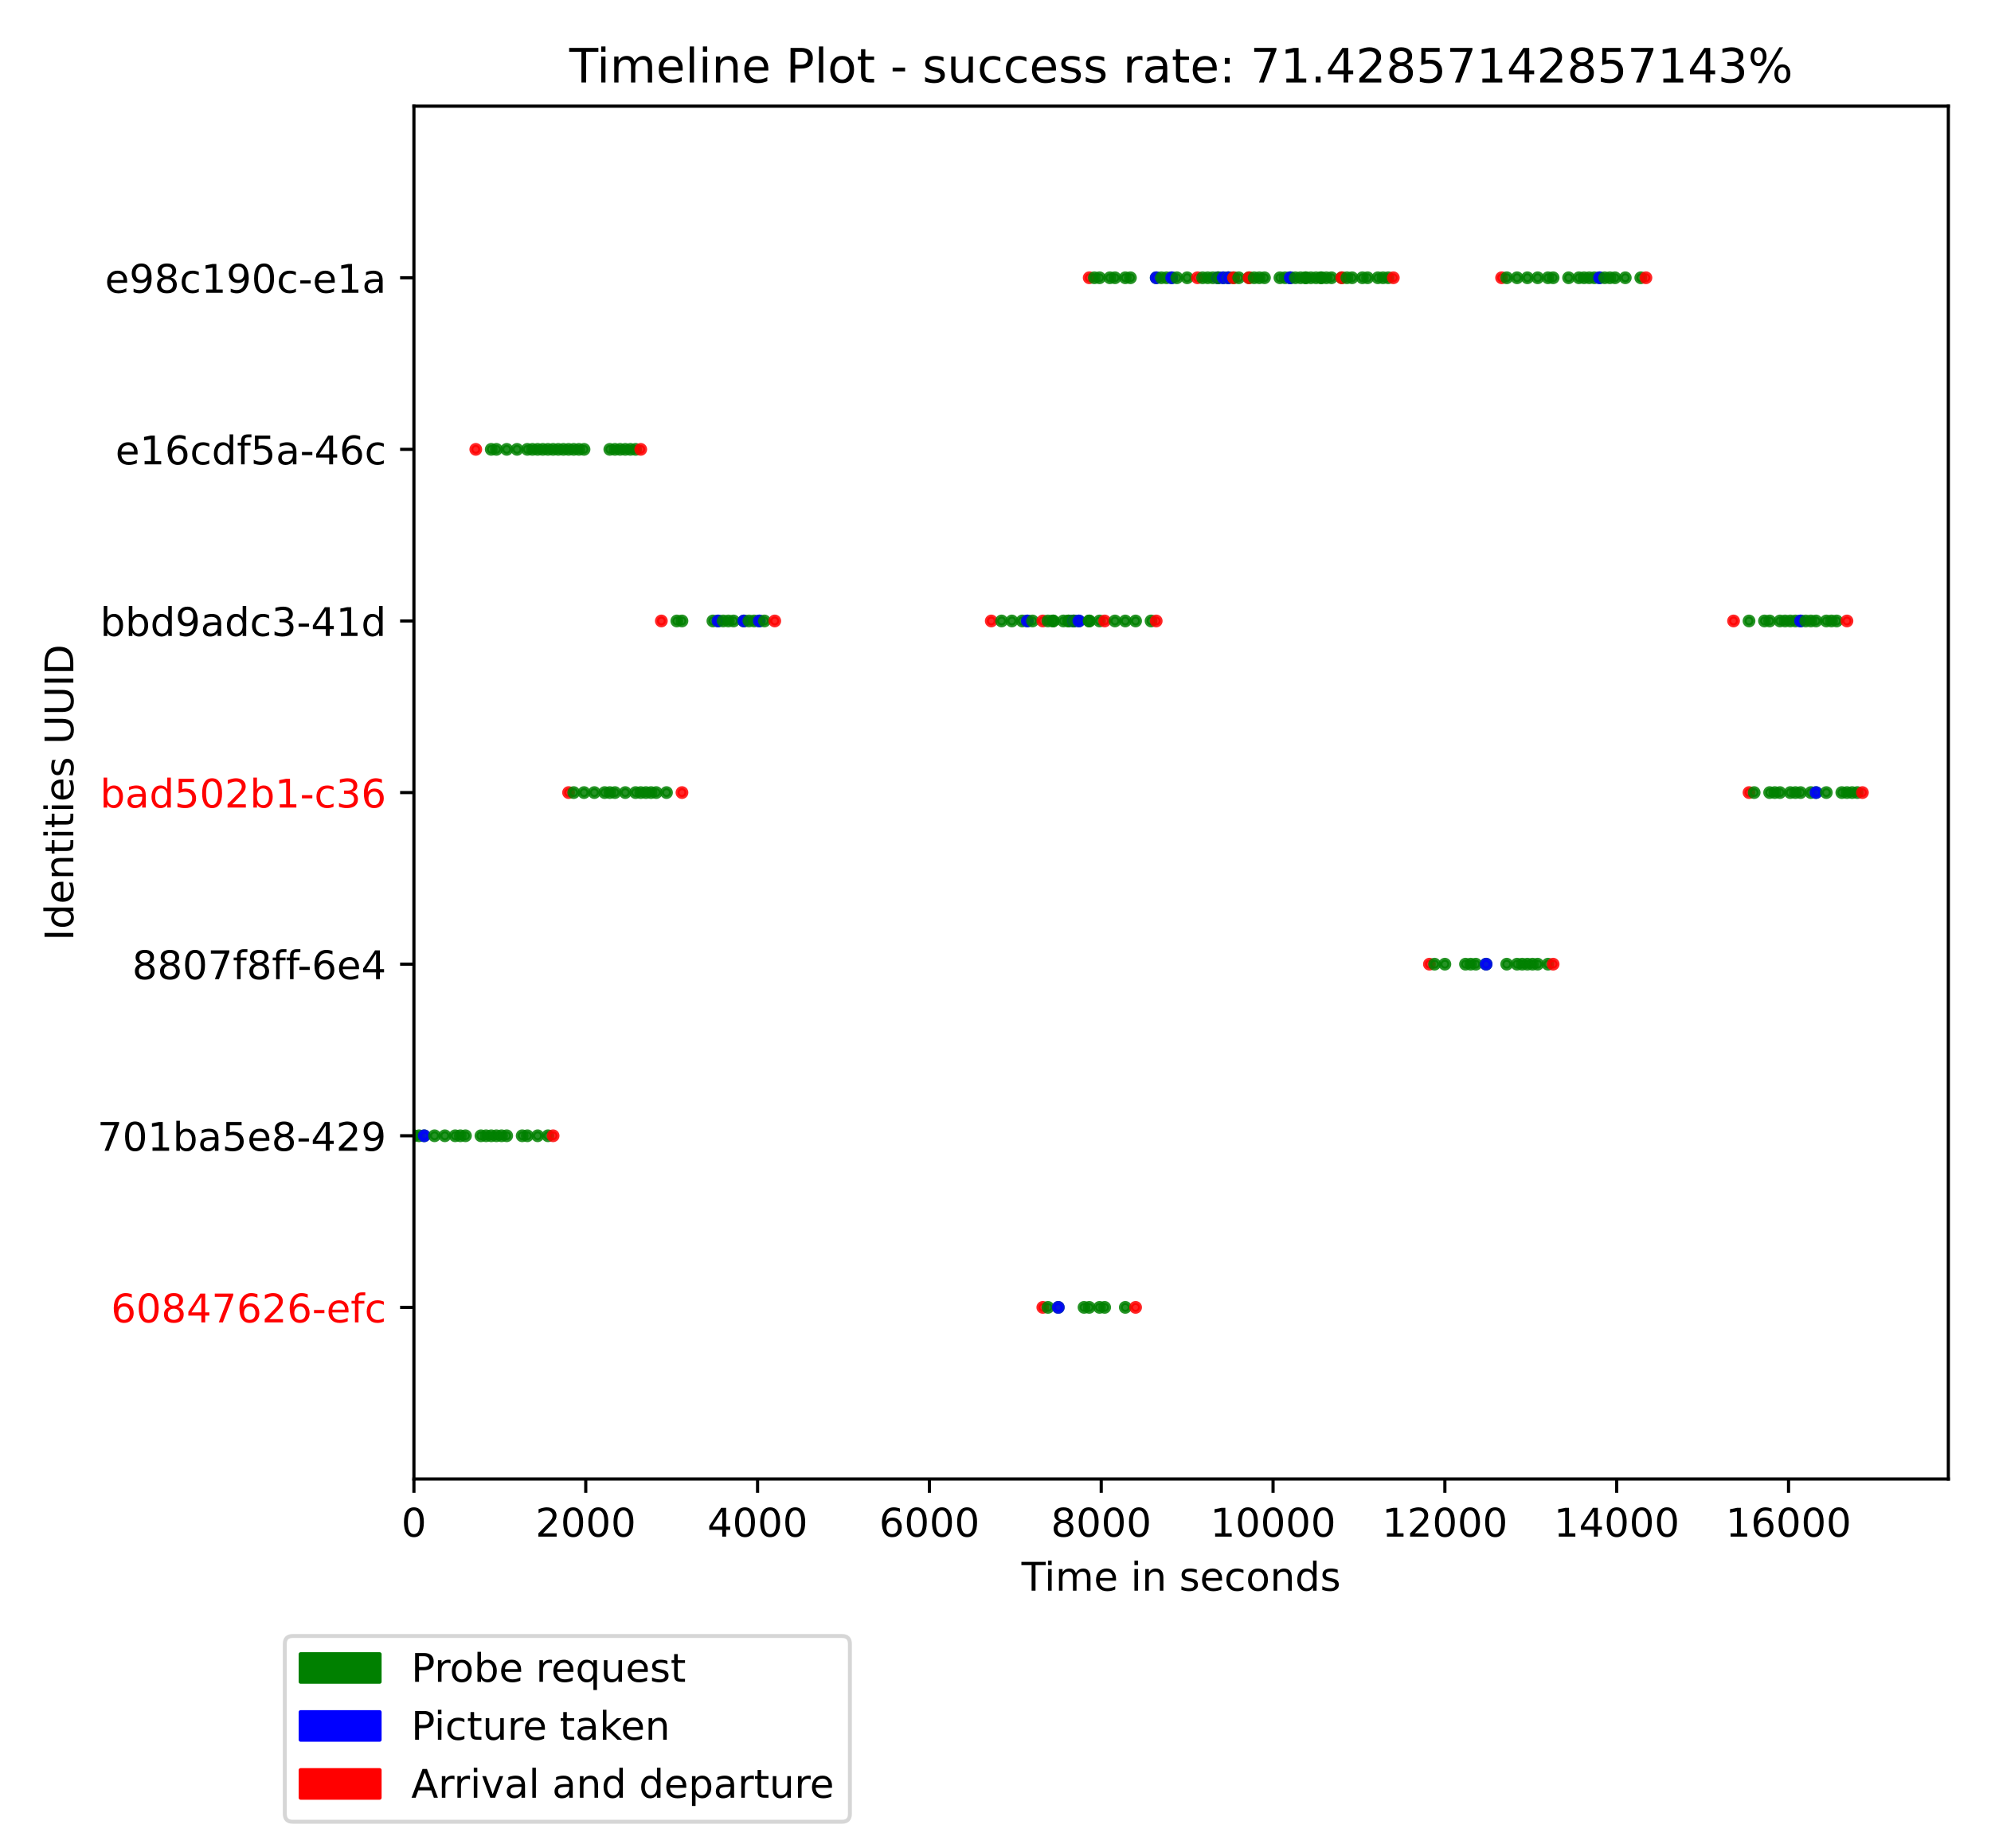 <?xml version="1.0" encoding="utf-8" standalone="no"?>
<!DOCTYPE svg PUBLIC "-//W3C//DTD SVG 1.1//EN"
  "http://www.w3.org/Graphics/SVG/1.1/DTD/svg11.dtd">
<!-- Created with matplotlib (https://matplotlib.org/) -->
<svg height="468pt" version="1.1" viewBox="0 0 504 468" width="504pt" xmlns="http://www.w3.org/2000/svg" xmlns:xlink="http://www.w3.org/1999/xlink">
 <defs>
  <style type="text/css">*{stroke-linecap:butt;stroke-linejoin:round;}</style>
 </defs>
 <g id="figure_1">
  <g id="patch_1">
   <path d="M 0 468 
L 504 468 
L 504 0 
L 0 0 
z
" style="fill:#ffffff;"/>
  </g>
  <g id="axes_1">
   <g id="patch_2">
    <path d="M 104.78 374.476 
L 493.2 374.476 
L 493.2 26.88 
L 104.78 26.88 
z
" style="fill:#ffffff;"/>
   </g>
   <g id="PathCollection_1">
    <defs>
     <path d="M 0 1.118 
C 0.297 1.118 0.581 1 0.791 0.791 
C 1 0.581 1.118 0.297 1.118 -0 
C 1.118 -0.297 1 -0.581 0.791 -0.791 
C 0.581 -1 0.297 -1.118 0 -1.118 
C -0.297 -1.118 -0.581 -1 -0.791 -0.791 
C -1 -0.581 -1.118 -0.297 -1.118 0 
C -1.118 0.297 -1 0.581 -0.791 0.791 
C -0.581 1 -0.297 1.118 0 1.118 
z
" id="C0_0_32e14e6979"/>
    </defs>
    <g clip-path="url(#p8570229341)">
     <use style="fill:#ff0000;fill-opacity:0.85;stroke:#ff0000;stroke-opacity:0.85;" x="103.475" xlink:href="#C0_0_32e14e6979" y="287.577"/>
    </g>
    <g clip-path="url(#p8570229341)">
     <use style="fill:#008000;fill-opacity:0.85;stroke:#008000;stroke-opacity:0.85;" x="104.78" xlink:href="#C0_0_32e14e6979" y="287.577"/>
    </g>
    <g clip-path="url(#p8570229341)">
     <use style="fill:#008000;fill-opacity:0.85;stroke:#008000;stroke-opacity:0.85;" x="106.085" xlink:href="#C0_0_32e14e6979" y="287.577"/>
    </g>
    <g clip-path="url(#p8570229341)">
     <use style="fill:#008000;fill-opacity:0.85;stroke:#008000;stroke-opacity:0.85;" x="107.39" xlink:href="#C0_0_32e14e6979" y="287.577"/>
    </g>
    <g clip-path="url(#p8570229341)">
     <use style="fill:#0000ff;fill-opacity:0.85;stroke:#0000ff;stroke-opacity:0.85;" x="107.39" xlink:href="#C0_0_32e14e6979" y="287.577"/>
    </g>
    <g clip-path="url(#p8570229341)">
     <use style="fill:#008000;fill-opacity:0.85;stroke:#008000;stroke-opacity:0.85;" x="110" xlink:href="#C0_0_32e14e6979" y="287.577"/>
    </g>
    <g clip-path="url(#p8570229341)">
     <use style="fill:#008000;fill-opacity:0.85;stroke:#008000;stroke-opacity:0.85;" x="112.609" xlink:href="#C0_0_32e14e6979" y="287.577"/>
    </g>
    <g clip-path="url(#p8570229341)">
     <use style="fill:#008000;fill-opacity:0.85;stroke:#008000;stroke-opacity:0.85;" x="115.219" xlink:href="#C0_0_32e14e6979" y="287.577"/>
    </g>
    <g clip-path="url(#p8570229341)">
     <use style="fill:#008000;fill-opacity:0.85;stroke:#008000;stroke-opacity:0.85;" x="116.524" xlink:href="#C0_0_32e14e6979" y="287.577"/>
    </g>
    <g clip-path="url(#p8570229341)">
     <use style="fill:#008000;fill-opacity:0.85;stroke:#008000;stroke-opacity:0.85;" x="117.829" xlink:href="#C0_0_32e14e6979" y="287.577"/>
    </g>
    <g clip-path="url(#p8570229341)">
     <use style="fill:#ff0000;fill-opacity:0.85;stroke:#ff0000;stroke-opacity:0.85;" x="120.439" xlink:href="#C0_0_32e14e6979" y="113.779"/>
    </g>
    <g clip-path="url(#p8570229341)">
     <use style="fill:#008000;fill-opacity:0.85;stroke:#008000;stroke-opacity:0.85;" x="121.743" xlink:href="#C0_0_32e14e6979" y="287.577"/>
    </g>
    <g clip-path="url(#p8570229341)">
     <use style="fill:#008000;fill-opacity:0.85;stroke:#008000;stroke-opacity:0.85;" x="123.048" xlink:href="#C0_0_32e14e6979" y="287.577"/>
    </g>
    <g clip-path="url(#p8570229341)">
     <use style="fill:#008000;fill-opacity:0.85;stroke:#008000;stroke-opacity:0.85;" x="124.353" xlink:href="#C0_0_32e14e6979" y="287.577"/>
    </g>
    <g clip-path="url(#p8570229341)">
     <use style="fill:#008000;fill-opacity:0.85;stroke:#008000;stroke-opacity:0.85;" x="124.353" xlink:href="#C0_0_32e14e6979" y="113.779"/>
    </g>
    <g clip-path="url(#p8570229341)">
     <use style="fill:#008000;fill-opacity:0.85;stroke:#008000;stroke-opacity:0.85;" x="125.658" xlink:href="#C0_0_32e14e6979" y="287.577"/>
    </g>
    <g clip-path="url(#p8570229341)">
     <use style="fill:#008000;fill-opacity:0.85;stroke:#008000;stroke-opacity:0.85;" x="125.658" xlink:href="#C0_0_32e14e6979" y="113.779"/>
    </g>
    <g clip-path="url(#p8570229341)">
     <use style="fill:#008000;fill-opacity:0.85;stroke:#008000;stroke-opacity:0.85;" x="126.963" xlink:href="#C0_0_32e14e6979" y="287.577"/>
    </g>
    <g clip-path="url(#p8570229341)">
     <use style="fill:#008000;fill-opacity:0.85;stroke:#008000;stroke-opacity:0.85;" x="128.268" xlink:href="#C0_0_32e14e6979" y="287.577"/>
    </g>
    <g clip-path="url(#p8570229341)">
     <use style="fill:#008000;fill-opacity:0.85;stroke:#008000;stroke-opacity:0.85;" x="128.268" xlink:href="#C0_0_32e14e6979" y="113.779"/>
    </g>
    <g clip-path="url(#p8570229341)">
     <use style="fill:#008000;fill-opacity:0.85;stroke:#008000;stroke-opacity:0.85;" x="130.878" xlink:href="#C0_0_32e14e6979" y="113.779"/>
    </g>
    <g clip-path="url(#p8570229341)">
     <use style="fill:#008000;fill-opacity:0.85;stroke:#008000;stroke-opacity:0.85;" x="132.183" xlink:href="#C0_0_32e14e6979" y="287.577"/>
    </g>
    <g clip-path="url(#p8570229341)">
     <use style="fill:#008000;fill-opacity:0.85;stroke:#008000;stroke-opacity:0.85;" x="133.487" xlink:href="#C0_0_32e14e6979" y="287.577"/>
    </g>
    <g clip-path="url(#p8570229341)">
     <use style="fill:#008000;fill-opacity:0.85;stroke:#008000;stroke-opacity:0.85;" x="133.487" xlink:href="#C0_0_32e14e6979" y="113.779"/>
    </g>
    <g clip-path="url(#p8570229341)">
     <use style="fill:#008000;fill-opacity:0.85;stroke:#008000;stroke-opacity:0.85;" x="134.792" xlink:href="#C0_0_32e14e6979" y="113.779"/>
    </g>
    <g clip-path="url(#p8570229341)">
     <use style="fill:#008000;fill-opacity:0.85;stroke:#008000;stroke-opacity:0.85;" x="136.097" xlink:href="#C0_0_32e14e6979" y="287.577"/>
    </g>
    <g clip-path="url(#p8570229341)">
     <use style="fill:#008000;fill-opacity:0.85;stroke:#008000;stroke-opacity:0.85;" x="136.097" xlink:href="#C0_0_32e14e6979" y="113.779"/>
    </g>
    <g clip-path="url(#p8570229341)">
     <use style="fill:#008000;fill-opacity:0.85;stroke:#008000;stroke-opacity:0.85;" x="137.402" xlink:href="#C0_0_32e14e6979" y="113.779"/>
    </g>
    <g clip-path="url(#p8570229341)">
     <use style="fill:#008000;fill-opacity:0.85;stroke:#008000;stroke-opacity:0.85;" x="138.707" xlink:href="#C0_0_32e14e6979" y="287.577"/>
    </g>
    <g clip-path="url(#p8570229341)">
     <use style="fill:#008000;fill-opacity:0.85;stroke:#008000;stroke-opacity:0.85;" x="138.707" xlink:href="#C0_0_32e14e6979" y="113.779"/>
    </g>
    <g clip-path="url(#p8570229341)">
     <use style="fill:#008000;fill-opacity:0.85;stroke:#008000;stroke-opacity:0.85;" x="140.012" xlink:href="#C0_0_32e14e6979" y="113.779"/>
    </g>
    <g clip-path="url(#p8570229341)">
     <use style="fill:#ff0000;fill-opacity:0.85;stroke:#ff0000;stroke-opacity:0.85;" x="140.012" xlink:href="#C0_0_32e14e6979" y="287.577"/>
    </g>
    <g clip-path="url(#p8570229341)">
     <use style="fill:#008000;fill-opacity:0.85;stroke:#008000;stroke-opacity:0.85;" x="141.317" xlink:href="#C0_0_32e14e6979" y="113.779"/>
    </g>
    <g clip-path="url(#p8570229341)">
     <use style="fill:#008000;fill-opacity:0.85;stroke:#008000;stroke-opacity:0.85;" x="142.622" xlink:href="#C0_0_32e14e6979" y="113.779"/>
    </g>
    <g clip-path="url(#p8570229341)">
     <use style="fill:#008000;fill-opacity:0.85;stroke:#008000;stroke-opacity:0.85;" x="143.926" xlink:href="#C0_0_32e14e6979" y="113.779"/>
    </g>
    <g clip-path="url(#p8570229341)">
     <use style="fill:#ff0000;fill-opacity:0.85;stroke:#ff0000;stroke-opacity:0.85;" x="143.926" xlink:href="#C0_0_32e14e6979" y="200.678"/>
    </g>
    <g clip-path="url(#p8570229341)">
     <use style="fill:#008000;fill-opacity:0.85;stroke:#008000;stroke-opacity:0.85;" x="145.231" xlink:href="#C0_0_32e14e6979" y="200.678"/>
    </g>
    <g clip-path="url(#p8570229341)">
     <use style="fill:#008000;fill-opacity:0.85;stroke:#008000;stroke-opacity:0.85;" x="145.231" xlink:href="#C0_0_32e14e6979" y="113.779"/>
    </g>
    <g clip-path="url(#p8570229341)">
     <use style="fill:#008000;fill-opacity:0.85;stroke:#008000;stroke-opacity:0.85;" x="146.536" xlink:href="#C0_0_32e14e6979" y="113.779"/>
    </g>
    <g clip-path="url(#p8570229341)">
     <use style="fill:#008000;fill-opacity:0.85;stroke:#008000;stroke-opacity:0.85;" x="147.841" xlink:href="#C0_0_32e14e6979" y="200.678"/>
    </g>
    <g clip-path="url(#p8570229341)">
     <use style="fill:#008000;fill-opacity:0.85;stroke:#008000;stroke-opacity:0.85;" x="147.841" xlink:href="#C0_0_32e14e6979" y="113.779"/>
    </g>
    <g clip-path="url(#p8570229341)">
     <use style="fill:#008000;fill-opacity:0.85;stroke:#008000;stroke-opacity:0.85;" x="150.451" xlink:href="#C0_0_32e14e6979" y="200.678"/>
    </g>
    <g clip-path="url(#p8570229341)">
     <use style="fill:#008000;fill-opacity:0.85;stroke:#008000;stroke-opacity:0.85;" x="153.061" xlink:href="#C0_0_32e14e6979" y="200.678"/>
    </g>
    <g clip-path="url(#p8570229341)">
     <use style="fill:#008000;fill-opacity:0.85;stroke:#008000;stroke-opacity:0.85;" x="154.366" xlink:href="#C0_0_32e14e6979" y="200.678"/>
    </g>
    <g clip-path="url(#p8570229341)">
     <use style="fill:#008000;fill-opacity:0.85;stroke:#008000;stroke-opacity:0.85;" x="154.366" xlink:href="#C0_0_32e14e6979" y="113.779"/>
    </g>
    <g clip-path="url(#p8570229341)">
     <use style="fill:#008000;fill-opacity:0.85;stroke:#008000;stroke-opacity:0.85;" x="155.67" xlink:href="#C0_0_32e14e6979" y="200.678"/>
    </g>
    <g clip-path="url(#p8570229341)">
     <use style="fill:#008000;fill-opacity:0.85;stroke:#008000;stroke-opacity:0.85;" x="155.67" xlink:href="#C0_0_32e14e6979" y="113.779"/>
    </g>
    <g clip-path="url(#p8570229341)">
     <use style="fill:#008000;fill-opacity:0.85;stroke:#008000;stroke-opacity:0.85;" x="156.975" xlink:href="#C0_0_32e14e6979" y="113.779"/>
    </g>
    <g clip-path="url(#p8570229341)">
     <use style="fill:#008000;fill-opacity:0.85;stroke:#008000;stroke-opacity:0.85;" x="158.28" xlink:href="#C0_0_32e14e6979" y="200.678"/>
    </g>
    <g clip-path="url(#p8570229341)">
     <use style="fill:#008000;fill-opacity:0.85;stroke:#008000;stroke-opacity:0.85;" x="158.28" xlink:href="#C0_0_32e14e6979" y="113.779"/>
    </g>
    <g clip-path="url(#p8570229341)">
     <use style="fill:#008000;fill-opacity:0.85;stroke:#008000;stroke-opacity:0.85;" x="159.585" xlink:href="#C0_0_32e14e6979" y="113.779"/>
    </g>
    <g clip-path="url(#p8570229341)">
     <use style="fill:#008000;fill-opacity:0.85;stroke:#008000;stroke-opacity:0.85;" x="160.89" xlink:href="#C0_0_32e14e6979" y="200.678"/>
    </g>
    <g clip-path="url(#p8570229341)">
     <use style="fill:#008000;fill-opacity:0.85;stroke:#008000;stroke-opacity:0.85;" x="160.89" xlink:href="#C0_0_32e14e6979" y="113.779"/>
    </g>
    <g clip-path="url(#p8570229341)">
     <use style="fill:#008000;fill-opacity:0.85;stroke:#008000;stroke-opacity:0.85;" x="162.195" xlink:href="#C0_0_32e14e6979" y="200.678"/>
    </g>
    <g clip-path="url(#p8570229341)">
     <use style="fill:#ff0000;fill-opacity:0.85;stroke:#ff0000;stroke-opacity:0.85;" x="162.195" xlink:href="#C0_0_32e14e6979" y="113.779"/>
    </g>
    <g clip-path="url(#p8570229341)">
     <use style="fill:#008000;fill-opacity:0.85;stroke:#008000;stroke-opacity:0.85;" x="163.5" xlink:href="#C0_0_32e14e6979" y="200.678"/>
    </g>
    <g clip-path="url(#p8570229341)">
     <use style="fill:#008000;fill-opacity:0.85;stroke:#008000;stroke-opacity:0.85;" x="164.805" xlink:href="#C0_0_32e14e6979" y="200.678"/>
    </g>
    <g clip-path="url(#p8570229341)">
     <use style="fill:#008000;fill-opacity:0.85;stroke:#008000;stroke-opacity:0.85;" x="166.109" xlink:href="#C0_0_32e14e6979" y="200.678"/>
    </g>
    <g clip-path="url(#p8570229341)">
     <use style="fill:#ff0000;fill-opacity:0.85;stroke:#ff0000;stroke-opacity:0.85;" x="167.414" xlink:href="#C0_0_32e14e6979" y="157.228"/>
    </g>
    <g clip-path="url(#p8570229341)">
     <use style="fill:#008000;fill-opacity:0.85;stroke:#008000;stroke-opacity:0.85;" x="168.719" xlink:href="#C0_0_32e14e6979" y="200.678"/>
    </g>
    <g clip-path="url(#p8570229341)">
     <use style="fill:#008000;fill-opacity:0.85;stroke:#008000;stroke-opacity:0.85;" x="171.329" xlink:href="#C0_0_32e14e6979" y="157.228"/>
    </g>
    <g clip-path="url(#p8570229341)">
     <use style="fill:#008000;fill-opacity:0.85;stroke:#008000;stroke-opacity:0.85;" x="172.634" xlink:href="#C0_0_32e14e6979" y="157.228"/>
    </g>
    <g clip-path="url(#p8570229341)">
     <use style="fill:#ff0000;fill-opacity:0.85;stroke:#ff0000;stroke-opacity:0.85;" x="172.634" xlink:href="#C0_0_32e14e6979" y="200.678"/>
    </g>
    <g clip-path="url(#p8570229341)">
     <use style="fill:#008000;fill-opacity:0.85;stroke:#008000;stroke-opacity:0.85;" x="180.463" xlink:href="#C0_0_32e14e6979" y="157.228"/>
    </g>
    <g clip-path="url(#p8570229341)">
     <use style="fill:#008000;fill-opacity:0.85;stroke:#008000;stroke-opacity:0.85;" x="181.768" xlink:href="#C0_0_32e14e6979" y="157.228"/>
    </g>
    <g clip-path="url(#p8570229341)">
     <use style="fill:#0000ff;fill-opacity:0.85;stroke:#0000ff;stroke-opacity:0.85;" x="181.768" xlink:href="#C0_0_32e14e6979" y="157.228"/>
    </g>
    <g clip-path="url(#p8570229341)">
     <use style="fill:#008000;fill-opacity:0.85;stroke:#008000;stroke-opacity:0.85;" x="183.073" xlink:href="#C0_0_32e14e6979" y="157.228"/>
    </g>
    <g clip-path="url(#p8570229341)">
     <use style="fill:#008000;fill-opacity:0.85;stroke:#008000;stroke-opacity:0.85;" x="184.378" xlink:href="#C0_0_32e14e6979" y="157.228"/>
    </g>
    <g clip-path="url(#p8570229341)">
     <use style="fill:#008000;fill-opacity:0.85;stroke:#008000;stroke-opacity:0.85;" x="185.683" xlink:href="#C0_0_32e14e6979" y="157.228"/>
    </g>
    <g clip-path="url(#p8570229341)">
     <use style="fill:#008000;fill-opacity:0.85;stroke:#008000;stroke-opacity:0.85;" x="188.292" xlink:href="#C0_0_32e14e6979" y="157.228"/>
    </g>
    <g clip-path="url(#p8570229341)">
     <use style="fill:#0000ff;fill-opacity:0.85;stroke:#0000ff;stroke-opacity:0.85;" x="188.292" xlink:href="#C0_0_32e14e6979" y="157.228"/>
    </g>
    <g clip-path="url(#p8570229341)">
     <use style="fill:#008000;fill-opacity:0.85;stroke:#008000;stroke-opacity:0.85;" x="189.597" xlink:href="#C0_0_32e14e6979" y="157.228"/>
    </g>
    <g clip-path="url(#p8570229341)">
     <use style="fill:#008000;fill-opacity:0.85;stroke:#008000;stroke-opacity:0.85;" x="190.902" xlink:href="#C0_0_32e14e6979" y="157.228"/>
    </g>
    <g clip-path="url(#p8570229341)">
     <use style="fill:#008000;fill-opacity:0.85;stroke:#008000;stroke-opacity:0.85;" x="192.207" xlink:href="#C0_0_32e14e6979" y="157.228"/>
    </g>
    <g clip-path="url(#p8570229341)">
     <use style="fill:#0000ff;fill-opacity:0.85;stroke:#0000ff;stroke-opacity:0.85;" x="192.207" xlink:href="#C0_0_32e14e6979" y="157.228"/>
    </g>
    <g clip-path="url(#p8570229341)">
     <use style="fill:#008000;fill-opacity:0.85;stroke:#008000;stroke-opacity:0.85;" x="193.512" xlink:href="#C0_0_32e14e6979" y="157.228"/>
    </g>
    <g clip-path="url(#p8570229341)">
     <use style="fill:#ff0000;fill-opacity:0.85;stroke:#ff0000;stroke-opacity:0.85;" x="196.122" xlink:href="#C0_0_32e14e6979" y="157.228"/>
    </g>
    <g clip-path="url(#p8570229341)">
     <use style="fill:#ff0000;fill-opacity:0.85;stroke:#ff0000;stroke-opacity:0.85;" x="250.927" xlink:href="#C0_0_32e14e6979" y="157.228"/>
    </g>
    <g clip-path="url(#p8570229341)">
     <use style="fill:#008000;fill-opacity:0.85;stroke:#008000;stroke-opacity:0.85;" x="253.537" xlink:href="#C0_0_32e14e6979" y="157.228"/>
    </g>
    <g clip-path="url(#p8570229341)">
     <use style="fill:#008000;fill-opacity:0.85;stroke:#008000;stroke-opacity:0.85;" x="256.146" xlink:href="#C0_0_32e14e6979" y="157.228"/>
    </g>
    <g clip-path="url(#p8570229341)">
     <use style="fill:#008000;fill-opacity:0.85;stroke:#008000;stroke-opacity:0.85;" x="258.756" xlink:href="#C0_0_32e14e6979" y="157.228"/>
    </g>
    <g clip-path="url(#p8570229341)">
     <use style="fill:#008000;fill-opacity:0.85;stroke:#008000;stroke-opacity:0.85;" x="260.061" xlink:href="#C0_0_32e14e6979" y="157.228"/>
    </g>
    <g clip-path="url(#p8570229341)">
     <use style="fill:#0000ff;fill-opacity:0.85;stroke:#0000ff;stroke-opacity:0.85;" x="260.061" xlink:href="#C0_0_32e14e6979" y="157.228"/>
    </g>
    <g clip-path="url(#p8570229341)">
     <use style="fill:#008000;fill-opacity:0.85;stroke:#008000;stroke-opacity:0.85;" x="261.366" xlink:href="#C0_0_32e14e6979" y="157.228"/>
    </g>
    <g clip-path="url(#p8570229341)">
     <use style="fill:#ff0000;fill-opacity:0.85;stroke:#ff0000;stroke-opacity:0.85;" x="263.976" xlink:href="#C0_0_32e14e6979" y="157.228"/>
    </g>
    <g clip-path="url(#p8570229341)">
     <use style="fill:#ff0000;fill-opacity:0.85;stroke:#ff0000;stroke-opacity:0.85;" x="263.976" xlink:href="#C0_0_32e14e6979" y="331.026"/>
    </g>
    <g clip-path="url(#p8570229341)">
     <use style="fill:#008000;fill-opacity:0.85;stroke:#008000;stroke-opacity:0.85;" x="265.281" xlink:href="#C0_0_32e14e6979" y="157.228"/>
    </g>
    <g clip-path="url(#p8570229341)">
     <use style="fill:#008000;fill-opacity:0.85;stroke:#008000;stroke-opacity:0.85;" x="265.281" xlink:href="#C0_0_32e14e6979" y="331.026"/>
    </g>
    <g clip-path="url(#p8570229341)">
     <use style="fill:#008000;fill-opacity:0.85;stroke:#008000;stroke-opacity:0.85;" x="266.585" xlink:href="#C0_0_32e14e6979" y="157.228"/>
    </g>
    <g clip-path="url(#p8570229341)">
     <use style="fill:#008000;fill-opacity:0.85;stroke:#008000;stroke-opacity:0.85;" x="266.585" xlink:href="#C0_0_32e14e6979" y="157.228"/>
    </g>
    <g clip-path="url(#p8570229341)">
     <use style="fill:#008000;fill-opacity:0.85;stroke:#008000;stroke-opacity:0.85;" x="267.89" xlink:href="#C0_0_32e14e6979" y="331.026"/>
    </g>
    <g clip-path="url(#p8570229341)">
     <use style="fill:#0000ff;fill-opacity:0.85;stroke:#0000ff;stroke-opacity:0.85;" x="267.89" xlink:href="#C0_0_32e14e6979" y="331.026"/>
    </g>
    <g clip-path="url(#p8570229341)">
     <use style="fill:#008000;fill-opacity:0.85;stroke:#008000;stroke-opacity:0.85;" x="269.195" xlink:href="#C0_0_32e14e6979" y="157.228"/>
    </g>
    <g clip-path="url(#p8570229341)">
     <use style="fill:#008000;fill-opacity:0.85;stroke:#008000;stroke-opacity:0.85;" x="270.5" xlink:href="#C0_0_32e14e6979" y="157.228"/>
    </g>
    <g clip-path="url(#p8570229341)">
     <use style="fill:#008000;fill-opacity:0.85;stroke:#008000;stroke-opacity:0.85;" x="270.5" xlink:href="#C0_0_32e14e6979" y="157.228"/>
    </g>
    <g clip-path="url(#p8570229341)">
     <use style="fill:#008000;fill-opacity:0.85;stroke:#008000;stroke-opacity:0.85;" x="271.805" xlink:href="#C0_0_32e14e6979" y="157.228"/>
    </g>
    <g clip-path="url(#p8570229341)">
     <use style="fill:#0000ff;fill-opacity:0.85;stroke:#0000ff;stroke-opacity:0.85;" x="271.805" xlink:href="#C0_0_32e14e6979" y="157.228"/>
    </g>
    <g clip-path="url(#p8570229341)">
     <use style="fill:#008000;fill-opacity:0.85;stroke:#008000;stroke-opacity:0.85;" x="271.805" xlink:href="#C0_0_32e14e6979" y="157.228"/>
    </g>
    <g clip-path="url(#p8570229341)">
     <use style="fill:#008000;fill-opacity:0.85;stroke:#008000;stroke-opacity:0.85;" x="273.11" xlink:href="#C0_0_32e14e6979" y="157.228"/>
    </g>
    <g clip-path="url(#p8570229341)">
     <use style="fill:#0000ff;fill-opacity:0.85;stroke:#0000ff;stroke-opacity:0.85;" x="273.11" xlink:href="#C0_0_32e14e6979" y="157.228"/>
    </g>
    <g clip-path="url(#p8570229341)">
     <use style="fill:#008000;fill-opacity:0.85;stroke:#008000;stroke-opacity:0.85;" x="274.415" xlink:href="#C0_0_32e14e6979" y="331.026"/>
    </g>
    <g clip-path="url(#p8570229341)">
     <use style="fill:#008000;fill-opacity:0.85;stroke:#008000;stroke-opacity:0.85;" x="275.72" xlink:href="#C0_0_32e14e6979" y="157.228"/>
    </g>
    <g clip-path="url(#p8570229341)">
     <use style="fill:#008000;fill-opacity:0.85;stroke:#008000;stroke-opacity:0.85;" x="275.72" xlink:href="#C0_0_32e14e6979" y="157.228"/>
    </g>
    <g clip-path="url(#p8570229341)">
     <use style="fill:#008000;fill-opacity:0.85;stroke:#008000;stroke-opacity:0.85;" x="275.72" xlink:href="#C0_0_32e14e6979" y="331.026"/>
    </g>
    <g clip-path="url(#p8570229341)">
     <use style="fill:#ff0000;fill-opacity:0.85;stroke:#ff0000;stroke-opacity:0.85;" x="275.72" xlink:href="#C0_0_32e14e6979" y="70.329"/>
    </g>
    <g clip-path="url(#p8570229341)">
     <use style="fill:#008000;fill-opacity:0.85;stroke:#008000;stroke-opacity:0.85;" x="277.024" xlink:href="#C0_0_32e14e6979" y="70.329"/>
    </g>
    <g clip-path="url(#p8570229341)">
     <use style="fill:#008000;fill-opacity:0.85;stroke:#008000;stroke-opacity:0.85;" x="278.329" xlink:href="#C0_0_32e14e6979" y="157.228"/>
    </g>
    <g clip-path="url(#p8570229341)">
     <use style="fill:#008000;fill-opacity:0.85;stroke:#008000;stroke-opacity:0.85;" x="278.329" xlink:href="#C0_0_32e14e6979" y="70.329"/>
    </g>
    <g clip-path="url(#p8570229341)">
     <use style="fill:#008000;fill-opacity:0.85;stroke:#008000;stroke-opacity:0.85;" x="278.329" xlink:href="#C0_0_32e14e6979" y="331.026"/>
    </g>
    <g clip-path="url(#p8570229341)">
     <use style="fill:#008000;fill-opacity:0.85;stroke:#008000;stroke-opacity:0.85;" x="279.634" xlink:href="#C0_0_32e14e6979" y="331.026"/>
    </g>
    <g clip-path="url(#p8570229341)">
     <use style="fill:#ff0000;fill-opacity:0.85;stroke:#ff0000;stroke-opacity:0.85;" x="279.634" xlink:href="#C0_0_32e14e6979" y="157.228"/>
    </g>
    <g clip-path="url(#p8570229341)">
     <use style="fill:#008000;fill-opacity:0.85;stroke:#008000;stroke-opacity:0.85;" x="280.939" xlink:href="#C0_0_32e14e6979" y="70.329"/>
    </g>
    <g clip-path="url(#p8570229341)">
     <use style="fill:#008000;fill-opacity:0.85;stroke:#008000;stroke-opacity:0.85;" x="282.244" xlink:href="#C0_0_32e14e6979" y="157.228"/>
    </g>
    <g clip-path="url(#p8570229341)">
     <use style="fill:#008000;fill-opacity:0.85;stroke:#008000;stroke-opacity:0.85;" x="282.244" xlink:href="#C0_0_32e14e6979" y="70.329"/>
    </g>
    <g clip-path="url(#p8570229341)">
     <use style="fill:#008000;fill-opacity:0.85;stroke:#008000;stroke-opacity:0.85;" x="284.854" xlink:href="#C0_0_32e14e6979" y="157.228"/>
    </g>
    <g clip-path="url(#p8570229341)">
     <use style="fill:#008000;fill-opacity:0.85;stroke:#008000;stroke-opacity:0.85;" x="284.854" xlink:href="#C0_0_32e14e6979" y="70.329"/>
    </g>
    <g clip-path="url(#p8570229341)">
     <use style="fill:#008000;fill-opacity:0.85;stroke:#008000;stroke-opacity:0.85;" x="284.854" xlink:href="#C0_0_32e14e6979" y="331.026"/>
    </g>
    <g clip-path="url(#p8570229341)">
     <use style="fill:#008000;fill-opacity:0.85;stroke:#008000;stroke-opacity:0.85;" x="286.159" xlink:href="#C0_0_32e14e6979" y="70.329"/>
    </g>
    <g clip-path="url(#p8570229341)">
     <use style="fill:#008000;fill-opacity:0.85;stroke:#008000;stroke-opacity:0.85;" x="287.464" xlink:href="#C0_0_32e14e6979" y="157.228"/>
    </g>
    <g clip-path="url(#p8570229341)">
     <use style="fill:#ff0000;fill-opacity:0.85;stroke:#ff0000;stroke-opacity:0.85;" x="287.464" xlink:href="#C0_0_32e14e6979" y="331.026"/>
    </g>
    <g clip-path="url(#p8570229341)">
     <use style="fill:#008000;fill-opacity:0.85;stroke:#008000;stroke-opacity:0.85;" x="291.378" xlink:href="#C0_0_32e14e6979" y="157.228"/>
    </g>
    <g clip-path="url(#p8570229341)">
     <use style="fill:#008000;fill-opacity:0.85;stroke:#008000;stroke-opacity:0.85;" x="292.683" xlink:href="#C0_0_32e14e6979" y="70.329"/>
    </g>
    <g clip-path="url(#p8570229341)">
     <use style="fill:#0000ff;fill-opacity:0.85;stroke:#0000ff;stroke-opacity:0.85;" x="292.683" xlink:href="#C0_0_32e14e6979" y="70.329"/>
    </g>
    <g clip-path="url(#p8570229341)">
     <use style="fill:#ff0000;fill-opacity:0.85;stroke:#ff0000;stroke-opacity:0.85;" x="292.683" xlink:href="#C0_0_32e14e6979" y="157.228"/>
    </g>
    <g clip-path="url(#p8570229341)">
     <use style="fill:#008000;fill-opacity:0.85;stroke:#008000;stroke-opacity:0.85;" x="293.988" xlink:href="#C0_0_32e14e6979" y="70.329"/>
    </g>
    <g clip-path="url(#p8570229341)">
     <use style="fill:#008000;fill-opacity:0.85;stroke:#008000;stroke-opacity:0.85;" x="295.293" xlink:href="#C0_0_32e14e6979" y="70.329"/>
    </g>
    <g clip-path="url(#p8570229341)">
     <use style="fill:#008000;fill-opacity:0.85;stroke:#008000;stroke-opacity:0.85;" x="296.598" xlink:href="#C0_0_32e14e6979" y="70.329"/>
    </g>
    <g clip-path="url(#p8570229341)">
     <use style="fill:#0000ff;fill-opacity:0.85;stroke:#0000ff;stroke-opacity:0.85;" x="296.598" xlink:href="#C0_0_32e14e6979" y="70.329"/>
    </g>
    <g clip-path="url(#p8570229341)">
     <use style="fill:#008000;fill-opacity:0.85;stroke:#008000;stroke-opacity:0.85;" x="297.903" xlink:href="#C0_0_32e14e6979" y="70.329"/>
    </g>
    <g clip-path="url(#p8570229341)">
     <use style="fill:#008000;fill-opacity:0.85;stroke:#008000;stroke-opacity:0.85;" x="300.512" xlink:href="#C0_0_32e14e6979" y="70.329"/>
    </g>
    <g clip-path="url(#p8570229341)">
     <use style="fill:#ff0000;fill-opacity:0.85;stroke:#ff0000;stroke-opacity:0.85;" x="303.122" xlink:href="#C0_0_32e14e6979" y="70.329"/>
    </g>
    <g clip-path="url(#p8570229341)">
     <use style="fill:#008000;fill-opacity:0.85;stroke:#008000;stroke-opacity:0.85;" x="304.427" xlink:href="#C0_0_32e14e6979" y="70.329"/>
    </g>
    <g clip-path="url(#p8570229341)">
     <use style="fill:#008000;fill-opacity:0.85;stroke:#008000;stroke-opacity:0.85;" x="305.732" xlink:href="#C0_0_32e14e6979" y="70.329"/>
    </g>
    <g clip-path="url(#p8570229341)">
     <use style="fill:#008000;fill-opacity:0.85;stroke:#008000;stroke-opacity:0.85;" x="307.037" xlink:href="#C0_0_32e14e6979" y="70.329"/>
    </g>
    <g clip-path="url(#p8570229341)">
     <use style="fill:#008000;fill-opacity:0.85;stroke:#008000;stroke-opacity:0.85;" x="308.342" xlink:href="#C0_0_32e14e6979" y="70.329"/>
    </g>
    <g clip-path="url(#p8570229341)">
     <use style="fill:#0000ff;fill-opacity:0.85;stroke:#0000ff;stroke-opacity:0.85;" x="308.342" xlink:href="#C0_0_32e14e6979" y="70.329"/>
    </g>
    <g clip-path="url(#p8570229341)">
     <use style="fill:#008000;fill-opacity:0.85;stroke:#008000;stroke-opacity:0.85;" x="308.342" xlink:href="#C0_0_32e14e6979" y="70.329"/>
    </g>
    <g clip-path="url(#p8570229341)">
     <use style="fill:#008000;fill-opacity:0.85;stroke:#008000;stroke-opacity:0.85;" x="309.647" xlink:href="#C0_0_32e14e6979" y="70.329"/>
    </g>
    <g clip-path="url(#p8570229341)">
     <use style="fill:#0000ff;fill-opacity:0.85;stroke:#0000ff;stroke-opacity:0.85;" x="309.647" xlink:href="#C0_0_32e14e6979" y="70.329"/>
    </g>
    <g clip-path="url(#p8570229341)">
     <use style="fill:#008000;fill-opacity:0.85;stroke:#008000;stroke-opacity:0.85;" x="310.951" xlink:href="#C0_0_32e14e6979" y="70.329"/>
    </g>
    <g clip-path="url(#p8570229341)">
     <use style="fill:#008000;fill-opacity:0.85;stroke:#008000;stroke-opacity:0.85;" x="310.951" xlink:href="#C0_0_32e14e6979" y="70.329"/>
    </g>
    <g clip-path="url(#p8570229341)">
     <use style="fill:#0000ff;fill-opacity:0.85;stroke:#0000ff;stroke-opacity:0.85;" x="310.951" xlink:href="#C0_0_32e14e6979" y="70.329"/>
    </g>
    <g clip-path="url(#p8570229341)">
     <use style="fill:#008000;fill-opacity:0.85;stroke:#008000;stroke-opacity:0.85;" x="312.256" xlink:href="#C0_0_32e14e6979" y="70.329"/>
    </g>
    <g clip-path="url(#p8570229341)">
     <use style="fill:#ff0000;fill-opacity:0.85;stroke:#ff0000;stroke-opacity:0.85;" x="312.256" xlink:href="#C0_0_32e14e6979" y="70.329"/>
    </g>
    <g clip-path="url(#p8570229341)">
     <use style="fill:#008000;fill-opacity:0.85;stroke:#008000;stroke-opacity:0.85;" x="313.561" xlink:href="#C0_0_32e14e6979" y="70.329"/>
    </g>
    <g clip-path="url(#p8570229341)">
     <use style="fill:#008000;fill-opacity:0.85;stroke:#008000;stroke-opacity:0.85;" x="316.171" xlink:href="#C0_0_32e14e6979" y="70.329"/>
    </g>
    <g clip-path="url(#p8570229341)">
     <use style="fill:#ff0000;fill-opacity:0.85;stroke:#ff0000;stroke-opacity:0.85;" x="316.171" xlink:href="#C0_0_32e14e6979" y="70.329"/>
    </g>
    <g clip-path="url(#p8570229341)">
     <use style="fill:#008000;fill-opacity:0.85;stroke:#008000;stroke-opacity:0.85;" x="317.476" xlink:href="#C0_0_32e14e6979" y="70.329"/>
    </g>
    <g clip-path="url(#p8570229341)">
     <use style="fill:#008000;fill-opacity:0.85;stroke:#008000;stroke-opacity:0.85;" x="318.781" xlink:href="#C0_0_32e14e6979" y="70.329"/>
    </g>
    <g clip-path="url(#p8570229341)">
     <use style="fill:#008000;fill-opacity:0.85;stroke:#008000;stroke-opacity:0.85;" x="320.086" xlink:href="#C0_0_32e14e6979" y="70.329"/>
    </g>
    <g clip-path="url(#p8570229341)">
     <use style="fill:#008000;fill-opacity:0.85;stroke:#008000;stroke-opacity:0.85;" x="324" xlink:href="#C0_0_32e14e6979" y="70.329"/>
    </g>
    <g clip-path="url(#p8570229341)">
     <use style="fill:#008000;fill-opacity:0.85;stroke:#008000;stroke-opacity:0.85;" x="325.305" xlink:href="#C0_0_32e14e6979" y="70.329"/>
    </g>
    <g clip-path="url(#p8570229341)">
     <use style="fill:#008000;fill-opacity:0.85;stroke:#008000;stroke-opacity:0.85;" x="326.61" xlink:href="#C0_0_32e14e6979" y="70.329"/>
    </g>
    <g clip-path="url(#p8570229341)">
     <use style="fill:#008000;fill-opacity:0.85;stroke:#008000;stroke-opacity:0.85;" x="326.61" xlink:href="#C0_0_32e14e6979" y="70.329"/>
    </g>
    <g clip-path="url(#p8570229341)">
     <use style="fill:#0000ff;fill-opacity:0.85;stroke:#0000ff;stroke-opacity:0.85;" x="326.61" xlink:href="#C0_0_32e14e6979" y="70.329"/>
    </g>
    <g clip-path="url(#p8570229341)">
     <use style="fill:#008000;fill-opacity:0.85;stroke:#008000;stroke-opacity:0.85;" x="327.915" xlink:href="#C0_0_32e14e6979" y="70.329"/>
    </g>
    <g clip-path="url(#p8570229341)">
     <use style="fill:#008000;fill-opacity:0.85;stroke:#008000;stroke-opacity:0.85;" x="329.22" xlink:href="#C0_0_32e14e6979" y="70.329"/>
    </g>
    <g clip-path="url(#p8570229341)">
     <use style="fill:#008000;fill-opacity:0.85;stroke:#008000;stroke-opacity:0.85;" x="330.525" xlink:href="#C0_0_32e14e6979" y="70.329"/>
    </g>
    <g clip-path="url(#p8570229341)">
     <use style="fill:#008000;fill-opacity:0.85;stroke:#008000;stroke-opacity:0.85;" x="330.525" xlink:href="#C0_0_32e14e6979" y="70.329"/>
    </g>
    <g clip-path="url(#p8570229341)">
     <use style="fill:#008000;fill-opacity:0.85;stroke:#008000;stroke-opacity:0.85;" x="331.83" xlink:href="#C0_0_32e14e6979" y="70.329"/>
    </g>
    <g clip-path="url(#p8570229341)">
     <use style="fill:#008000;fill-opacity:0.85;stroke:#008000;stroke-opacity:0.85;" x="333.134" xlink:href="#C0_0_32e14e6979" y="70.329"/>
    </g>
    <g clip-path="url(#p8570229341)">
     <use style="fill:#008000;fill-opacity:0.85;stroke:#008000;stroke-opacity:0.85;" x="334.439" xlink:href="#C0_0_32e14e6979" y="70.329"/>
    </g>
    <g clip-path="url(#p8570229341)">
     <use style="fill:#008000;fill-opacity:0.85;stroke:#008000;stroke-opacity:0.85;" x="334.439" xlink:href="#C0_0_32e14e6979" y="70.329"/>
    </g>
    <g clip-path="url(#p8570229341)">
     <use style="fill:#008000;fill-opacity:0.85;stroke:#008000;stroke-opacity:0.85;" x="335.744" xlink:href="#C0_0_32e14e6979" y="70.329"/>
    </g>
    <g clip-path="url(#p8570229341)">
     <use style="fill:#008000;fill-opacity:0.85;stroke:#008000;stroke-opacity:0.85;" x="337.049" xlink:href="#C0_0_32e14e6979" y="70.329"/>
    </g>
    <g clip-path="url(#p8570229341)">
     <use style="fill:#008000;fill-opacity:0.85;stroke:#008000;stroke-opacity:0.85;" x="339.659" xlink:href="#C0_0_32e14e6979" y="70.329"/>
    </g>
    <g clip-path="url(#p8570229341)">
     <use style="fill:#ff0000;fill-opacity:0.85;stroke:#ff0000;stroke-opacity:0.85;" x="339.659" xlink:href="#C0_0_32e14e6979" y="70.329"/>
    </g>
    <g clip-path="url(#p8570229341)">
     <use style="fill:#008000;fill-opacity:0.85;stroke:#008000;stroke-opacity:0.85;" x="340.964" xlink:href="#C0_0_32e14e6979" y="70.329"/>
    </g>
    <g clip-path="url(#p8570229341)">
     <use style="fill:#008000;fill-opacity:0.85;stroke:#008000;stroke-opacity:0.85;" x="342.269" xlink:href="#C0_0_32e14e6979" y="70.329"/>
    </g>
    <g clip-path="url(#p8570229341)">
     <use style="fill:#008000;fill-opacity:0.85;stroke:#008000;stroke-opacity:0.85;" x="344.878" xlink:href="#C0_0_32e14e6979" y="70.329"/>
    </g>
    <g clip-path="url(#p8570229341)">
     <use style="fill:#008000;fill-opacity:0.85;stroke:#008000;stroke-opacity:0.85;" x="346.183" xlink:href="#C0_0_32e14e6979" y="70.329"/>
    </g>
    <g clip-path="url(#p8570229341)">
     <use style="fill:#008000;fill-opacity:0.85;stroke:#008000;stroke-opacity:0.85;" x="348.793" xlink:href="#C0_0_32e14e6979" y="70.329"/>
    </g>
    <g clip-path="url(#p8570229341)">
     <use style="fill:#008000;fill-opacity:0.85;stroke:#008000;stroke-opacity:0.85;" x="350.098" xlink:href="#C0_0_32e14e6979" y="70.329"/>
    </g>
    <g clip-path="url(#p8570229341)">
     <use style="fill:#008000;fill-opacity:0.85;stroke:#008000;stroke-opacity:0.85;" x="351.403" xlink:href="#C0_0_32e14e6979" y="70.329"/>
    </g>
    <g clip-path="url(#p8570229341)">
     <use style="fill:#ff0000;fill-opacity:0.85;stroke:#ff0000;stroke-opacity:0.85;" x="352.708" xlink:href="#C0_0_32e14e6979" y="70.329"/>
    </g>
    <g clip-path="url(#p8570229341)">
     <use style="fill:#ff0000;fill-opacity:0.85;stroke:#ff0000;stroke-opacity:0.85;" x="361.842" xlink:href="#C0_0_32e14e6979" y="244.127"/>
    </g>
    <g clip-path="url(#p8570229341)">
     <use style="fill:#008000;fill-opacity:0.85;stroke:#008000;stroke-opacity:0.85;" x="363.147" xlink:href="#C0_0_32e14e6979" y="244.127"/>
    </g>
    <g clip-path="url(#p8570229341)">
     <use style="fill:#008000;fill-opacity:0.85;stroke:#008000;stroke-opacity:0.85;" x="365.756" xlink:href="#C0_0_32e14e6979" y="244.127"/>
    </g>
    <g clip-path="url(#p8570229341)">
     <use style="fill:#008000;fill-opacity:0.85;stroke:#008000;stroke-opacity:0.85;" x="370.976" xlink:href="#C0_0_32e14e6979" y="244.127"/>
    </g>
    <g clip-path="url(#p8570229341)">
     <use style="fill:#008000;fill-opacity:0.85;stroke:#008000;stroke-opacity:0.85;" x="372.281" xlink:href="#C0_0_32e14e6979" y="244.127"/>
    </g>
    <g clip-path="url(#p8570229341)">
     <use style="fill:#008000;fill-opacity:0.85;stroke:#008000;stroke-opacity:0.85;" x="373.586" xlink:href="#C0_0_32e14e6979" y="244.127"/>
    </g>
    <g clip-path="url(#p8570229341)">
     <use style="fill:#008000;fill-opacity:0.85;stroke:#008000;stroke-opacity:0.85;" x="376.196" xlink:href="#C0_0_32e14e6979" y="244.127"/>
    </g>
    <g clip-path="url(#p8570229341)">
     <use style="fill:#0000ff;fill-opacity:0.85;stroke:#0000ff;stroke-opacity:0.85;" x="376.196" xlink:href="#C0_0_32e14e6979" y="244.127"/>
    </g>
    <g clip-path="url(#p8570229341)">
     <use style="fill:#ff0000;fill-opacity:0.85;stroke:#ff0000;stroke-opacity:0.85;" x="380.11" xlink:href="#C0_0_32e14e6979" y="70.329"/>
    </g>
    <g clip-path="url(#p8570229341)">
     <use style="fill:#008000;fill-opacity:0.85;stroke:#008000;stroke-opacity:0.85;" x="381.415" xlink:href="#C0_0_32e14e6979" y="70.329"/>
    </g>
    <g clip-path="url(#p8570229341)">
     <use style="fill:#008000;fill-opacity:0.85;stroke:#008000;stroke-opacity:0.85;" x="381.415" xlink:href="#C0_0_32e14e6979" y="244.127"/>
    </g>
    <g clip-path="url(#p8570229341)">
     <use style="fill:#008000;fill-opacity:0.85;stroke:#008000;stroke-opacity:0.85;" x="384.025" xlink:href="#C0_0_32e14e6979" y="70.329"/>
    </g>
    <g clip-path="url(#p8570229341)">
     <use style="fill:#008000;fill-opacity:0.85;stroke:#008000;stroke-opacity:0.85;" x="384.025" xlink:href="#C0_0_32e14e6979" y="244.127"/>
    </g>
    <g clip-path="url(#p8570229341)">
     <use style="fill:#008000;fill-opacity:0.85;stroke:#008000;stroke-opacity:0.85;" x="385.33" xlink:href="#C0_0_32e14e6979" y="244.127"/>
    </g>
    <g clip-path="url(#p8570229341)">
     <use style="fill:#008000;fill-opacity:0.85;stroke:#008000;stroke-opacity:0.85;" x="386.635" xlink:href="#C0_0_32e14e6979" y="70.329"/>
    </g>
    <g clip-path="url(#p8570229341)">
     <use style="fill:#008000;fill-opacity:0.85;stroke:#008000;stroke-opacity:0.85;" x="386.635" xlink:href="#C0_0_32e14e6979" y="244.127"/>
    </g>
    <g clip-path="url(#p8570229341)">
     <use style="fill:#008000;fill-opacity:0.85;stroke:#008000;stroke-opacity:0.85;" x="387.939" xlink:href="#C0_0_32e14e6979" y="244.127"/>
    </g>
    <g clip-path="url(#p8570229341)">
     <use style="fill:#008000;fill-opacity:0.85;stroke:#008000;stroke-opacity:0.85;" x="389.244" xlink:href="#C0_0_32e14e6979" y="70.329"/>
    </g>
    <g clip-path="url(#p8570229341)">
     <use style="fill:#008000;fill-opacity:0.85;stroke:#008000;stroke-opacity:0.85;" x="389.244" xlink:href="#C0_0_32e14e6979" y="244.127"/>
    </g>
    <g clip-path="url(#p8570229341)">
     <use style="fill:#008000;fill-opacity:0.85;stroke:#008000;stroke-opacity:0.85;" x="391.854" xlink:href="#C0_0_32e14e6979" y="70.329"/>
    </g>
    <g clip-path="url(#p8570229341)">
     <use style="fill:#008000;fill-opacity:0.85;stroke:#008000;stroke-opacity:0.85;" x="391.854" xlink:href="#C0_0_32e14e6979" y="244.127"/>
    </g>
    <g clip-path="url(#p8570229341)">
     <use style="fill:#008000;fill-opacity:0.85;stroke:#008000;stroke-opacity:0.85;" x="393.159" xlink:href="#C0_0_32e14e6979" y="70.329"/>
    </g>
    <g clip-path="url(#p8570229341)">
     <use style="fill:#ff0000;fill-opacity:0.85;stroke:#ff0000;stroke-opacity:0.85;" x="393.159" xlink:href="#C0_0_32e14e6979" y="244.127"/>
    </g>
    <g clip-path="url(#p8570229341)">
     <use style="fill:#008000;fill-opacity:0.85;stroke:#008000;stroke-opacity:0.85;" x="397.074" xlink:href="#C0_0_32e14e6979" y="70.329"/>
    </g>
    <g clip-path="url(#p8570229341)">
     <use style="fill:#008000;fill-opacity:0.85;stroke:#008000;stroke-opacity:0.85;" x="399.683" xlink:href="#C0_0_32e14e6979" y="70.329"/>
    </g>
    <g clip-path="url(#p8570229341)">
     <use style="fill:#008000;fill-opacity:0.85;stroke:#008000;stroke-opacity:0.85;" x="400.988" xlink:href="#C0_0_32e14e6979" y="70.329"/>
    </g>
    <g clip-path="url(#p8570229341)">
     <use style="fill:#008000;fill-opacity:0.85;stroke:#008000;stroke-opacity:0.85;" x="402.293" xlink:href="#C0_0_32e14e6979" y="70.329"/>
    </g>
    <g clip-path="url(#p8570229341)">
     <use style="fill:#008000;fill-opacity:0.85;stroke:#008000;stroke-opacity:0.85;" x="403.598" xlink:href="#C0_0_32e14e6979" y="70.329"/>
    </g>
    <g clip-path="url(#p8570229341)">
     <use style="fill:#008000;fill-opacity:0.85;stroke:#008000;stroke-opacity:0.85;" x="404.903" xlink:href="#C0_0_32e14e6979" y="70.329"/>
    </g>
    <g clip-path="url(#p8570229341)">
     <use style="fill:#0000ff;fill-opacity:0.85;stroke:#0000ff;stroke-opacity:0.85;" x="404.903" xlink:href="#C0_0_32e14e6979" y="70.329"/>
    </g>
    <g clip-path="url(#p8570229341)">
     <use style="fill:#008000;fill-opacity:0.85;stroke:#008000;stroke-opacity:0.85;" x="406.208" xlink:href="#C0_0_32e14e6979" y="70.329"/>
    </g>
    <g clip-path="url(#p8570229341)">
     <use style="fill:#008000;fill-opacity:0.85;stroke:#008000;stroke-opacity:0.85;" x="407.513" xlink:href="#C0_0_32e14e6979" y="70.329"/>
    </g>
    <g clip-path="url(#p8570229341)">
     <use style="fill:#008000;fill-opacity:0.85;stroke:#008000;stroke-opacity:0.85;" x="408.818" xlink:href="#C0_0_32e14e6979" y="70.329"/>
    </g>
    <g clip-path="url(#p8570229341)">
     <use style="fill:#008000;fill-opacity:0.85;stroke:#008000;stroke-opacity:0.85;" x="411.427" xlink:href="#C0_0_32e14e6979" y="70.329"/>
    </g>
    <g clip-path="url(#p8570229341)">
     <use style="fill:#008000;fill-opacity:0.85;stroke:#008000;stroke-opacity:0.85;" x="415.342" xlink:href="#C0_0_32e14e6979" y="70.329"/>
    </g>
    <g clip-path="url(#p8570229341)">
     <use style="fill:#ff0000;fill-opacity:0.85;stroke:#ff0000;stroke-opacity:0.85;" x="416.647" xlink:href="#C0_0_32e14e6979" y="70.329"/>
    </g>
    <g clip-path="url(#p8570229341)">
     <use style="fill:#ff0000;fill-opacity:0.85;stroke:#ff0000;stroke-opacity:0.85;" x="438.83" xlink:href="#C0_0_32e14e6979" y="157.228"/>
    </g>
    <g clip-path="url(#p8570229341)">
     <use style="fill:#008000;fill-opacity:0.85;stroke:#008000;stroke-opacity:0.85;" x="442.745" xlink:href="#C0_0_32e14e6979" y="157.228"/>
    </g>
    <g clip-path="url(#p8570229341)">
     <use style="fill:#ff0000;fill-opacity:0.85;stroke:#ff0000;stroke-opacity:0.85;" x="442.745" xlink:href="#C0_0_32e14e6979" y="200.678"/>
    </g>
    <g clip-path="url(#p8570229341)">
     <use style="fill:#008000;fill-opacity:0.85;stroke:#008000;stroke-opacity:0.85;" x="444.049" xlink:href="#C0_0_32e14e6979" y="200.678"/>
    </g>
    <g clip-path="url(#p8570229341)">
     <use style="fill:#008000;fill-opacity:0.85;stroke:#008000;stroke-opacity:0.85;" x="446.659" xlink:href="#C0_0_32e14e6979" y="157.228"/>
    </g>
    <g clip-path="url(#p8570229341)">
     <use style="fill:#008000;fill-opacity:0.85;stroke:#008000;stroke-opacity:0.85;" x="447.964" xlink:href="#C0_0_32e14e6979" y="157.228"/>
    </g>
    <g clip-path="url(#p8570229341)">
     <use style="fill:#008000;fill-opacity:0.85;stroke:#008000;stroke-opacity:0.85;" x="447.964" xlink:href="#C0_0_32e14e6979" y="200.678"/>
    </g>
    <g clip-path="url(#p8570229341)">
     <use style="fill:#008000;fill-opacity:0.85;stroke:#008000;stroke-opacity:0.85;" x="449.269" xlink:href="#C0_0_32e14e6979" y="200.678"/>
    </g>
    <g clip-path="url(#p8570229341)">
     <use style="fill:#008000;fill-opacity:0.85;stroke:#008000;stroke-opacity:0.85;" x="450.574" xlink:href="#C0_0_32e14e6979" y="157.228"/>
    </g>
    <g clip-path="url(#p8570229341)">
     <use style="fill:#008000;fill-opacity:0.85;stroke:#008000;stroke-opacity:0.85;" x="450.574" xlink:href="#C0_0_32e14e6979" y="200.678"/>
    </g>
    <g clip-path="url(#p8570229341)">
     <use style="fill:#008000;fill-opacity:0.85;stroke:#008000;stroke-opacity:0.85;" x="451.879" xlink:href="#C0_0_32e14e6979" y="157.228"/>
    </g>
    <g clip-path="url(#p8570229341)">
     <use style="fill:#008000;fill-opacity:0.85;stroke:#008000;stroke-opacity:0.85;" x="453.184" xlink:href="#C0_0_32e14e6979" y="157.228"/>
    </g>
    <g clip-path="url(#p8570229341)">
     <use style="fill:#008000;fill-opacity:0.85;stroke:#008000;stroke-opacity:0.85;" x="453.184" xlink:href="#C0_0_32e14e6979" y="200.678"/>
    </g>
    <g clip-path="url(#p8570229341)">
     <use style="fill:#008000;fill-opacity:0.85;stroke:#008000;stroke-opacity:0.85;" x="454.488" xlink:href="#C0_0_32e14e6979" y="157.228"/>
    </g>
    <g clip-path="url(#p8570229341)">
     <use style="fill:#008000;fill-opacity:0.85;stroke:#008000;stroke-opacity:0.85;" x="454.488" xlink:href="#C0_0_32e14e6979" y="200.678"/>
    </g>
    <g clip-path="url(#p8570229341)">
     <use style="fill:#008000;fill-opacity:0.85;stroke:#008000;stroke-opacity:0.85;" x="455.793" xlink:href="#C0_0_32e14e6979" y="157.228"/>
    </g>
    <g clip-path="url(#p8570229341)">
     <use style="fill:#0000ff;fill-opacity:0.85;stroke:#0000ff;stroke-opacity:0.85;" x="455.793" xlink:href="#C0_0_32e14e6979" y="157.228"/>
    </g>
    <g clip-path="url(#p8570229341)">
     <use style="fill:#008000;fill-opacity:0.85;stroke:#008000;stroke-opacity:0.85;" x="455.793" xlink:href="#C0_0_32e14e6979" y="200.678"/>
    </g>
    <g clip-path="url(#p8570229341)">
     <use style="fill:#008000;fill-opacity:0.85;stroke:#008000;stroke-opacity:0.85;" x="457.098" xlink:href="#C0_0_32e14e6979" y="157.228"/>
    </g>
    <g clip-path="url(#p8570229341)">
     <use style="fill:#008000;fill-opacity:0.85;stroke:#008000;stroke-opacity:0.85;" x="458.403" xlink:href="#C0_0_32e14e6979" y="157.228"/>
    </g>
    <g clip-path="url(#p8570229341)">
     <use style="fill:#008000;fill-opacity:0.85;stroke:#008000;stroke-opacity:0.85;" x="458.403" xlink:href="#C0_0_32e14e6979" y="200.678"/>
    </g>
    <g clip-path="url(#p8570229341)">
     <use style="fill:#008000;fill-opacity:0.85;stroke:#008000;stroke-opacity:0.85;" x="459.708" xlink:href="#C0_0_32e14e6979" y="157.228"/>
    </g>
    <g clip-path="url(#p8570229341)">
     <use style="fill:#008000;fill-opacity:0.85;stroke:#008000;stroke-opacity:0.85;" x="459.708" xlink:href="#C0_0_32e14e6979" y="200.678"/>
    </g>
    <g clip-path="url(#p8570229341)">
     <use style="fill:#0000ff;fill-opacity:0.85;stroke:#0000ff;stroke-opacity:0.85;" x="459.708" xlink:href="#C0_0_32e14e6979" y="200.678"/>
    </g>
    <g clip-path="url(#p8570229341)">
     <use style="fill:#008000;fill-opacity:0.85;stroke:#008000;stroke-opacity:0.85;" x="462.318" xlink:href="#C0_0_32e14e6979" y="157.228"/>
    </g>
    <g clip-path="url(#p8570229341)">
     <use style="fill:#008000;fill-opacity:0.85;stroke:#008000;stroke-opacity:0.85;" x="462.318" xlink:href="#C0_0_32e14e6979" y="200.678"/>
    </g>
    <g clip-path="url(#p8570229341)">
     <use style="fill:#008000;fill-opacity:0.85;stroke:#008000;stroke-opacity:0.85;" x="463.623" xlink:href="#C0_0_32e14e6979" y="157.228"/>
    </g>
    <g clip-path="url(#p8570229341)">
     <use style="fill:#008000;fill-opacity:0.85;stroke:#008000;stroke-opacity:0.85;" x="464.928" xlink:href="#C0_0_32e14e6979" y="157.228"/>
    </g>
    <g clip-path="url(#p8570229341)">
     <use style="fill:#008000;fill-opacity:0.85;stroke:#008000;stroke-opacity:0.85;" x="466.232" xlink:href="#C0_0_32e14e6979" y="200.678"/>
    </g>
    <g clip-path="url(#p8570229341)">
     <use style="fill:#008000;fill-opacity:0.85;stroke:#008000;stroke-opacity:0.85;" x="467.537" xlink:href="#C0_0_32e14e6979" y="200.678"/>
    </g>
    <g clip-path="url(#p8570229341)">
     <use style="fill:#ff0000;fill-opacity:0.85;stroke:#ff0000;stroke-opacity:0.85;" x="467.537" xlink:href="#C0_0_32e14e6979" y="157.228"/>
    </g>
    <g clip-path="url(#p8570229341)">
     <use style="fill:#008000;fill-opacity:0.85;stroke:#008000;stroke-opacity:0.85;" x="468.842" xlink:href="#C0_0_32e14e6979" y="200.678"/>
    </g>
    <g clip-path="url(#p8570229341)">
     <use style="fill:#008000;fill-opacity:0.85;stroke:#008000;stroke-opacity:0.85;" x="470.147" xlink:href="#C0_0_32e14e6979" y="200.678"/>
    </g>
    <g clip-path="url(#p8570229341)">
     <use style="fill:#ff0000;fill-opacity:0.85;stroke:#ff0000;stroke-opacity:0.85;" x="471.452" xlink:href="#C0_0_32e14e6979" y="200.678"/>
    </g>
   </g>
   <g id="matplotlib.axis_1">
    <g id="xtick_1">
     <g id="line2d_1">
      <defs>
       <path d="M 0 0 
L 0 3.5 
" id="m4bedf48cf6" style="stroke:#000000;stroke-width:0.8;"/>
      </defs>
      <g>
       <use style="stroke:#000000;stroke-width:0.8;" x="104.78" xlink:href="#m4bedf48cf6" y="374.476"/>
      </g>
     </g>
     <g id="text_1">
      <!-- 0 -->
      <g transform="translate(101.599 389.074)scale(0.1 -0.1)">
       <defs>
        <path d="M 31.781 66.406 
Q 24.172 66.406 20.328 58.906 
Q 16.5 51.422 16.5 36.375 
Q 16.5 21.391 20.328 13.891 
Q 24.172 6.391 31.781 6.391 
Q 39.453 6.391 43.281 13.891 
Q 47.125 21.391 47.125 36.375 
Q 47.125 51.422 43.281 58.906 
Q 39.453 66.406 31.781 66.406 
z
M 31.781 74.219 
Q 44.047 74.219 50.516 64.516 
Q 56.984 54.828 56.984 36.375 
Q 56.984 17.969 50.516 8.266 
Q 44.047 -1.422 31.781 -1.422 
Q 19.531 -1.422 13.062 8.266 
Q 6.594 17.969 6.594 36.375 
Q 6.594 54.828 13.062 64.516 
Q 19.531 74.219 31.781 74.219 
z
" id="DejaVuSans-48"/>
       </defs>
       <use xlink:href="#DejaVuSans-48"/>
      </g>
     </g>
    </g>
    <g id="xtick_2">
     <g id="line2d_2">
      <g>
       <use style="stroke:#000000;stroke-width:0.8;" x="148.276" xlink:href="#m4bedf48cf6" y="374.476"/>
      </g>
     </g>
     <g id="text_2">
      <!-- 2000 -->
      <g transform="translate(135.551 389.074)scale(0.1 -0.1)">
       <defs>
        <path d="M 19.188 8.297 
L 53.609 8.297 
L 53.609 0 
L 7.328 0 
L 7.328 8.297 
Q 12.938 14.109 22.625 23.891 
Q 32.328 33.688 34.812 36.531 
Q 39.547 41.844 41.422 45.531 
Q 43.312 49.219 43.312 52.781 
Q 43.312 58.594 39.234 62.25 
Q 35.156 65.922 28.609 65.922 
Q 23.969 65.922 18.812 64.312 
Q 13.672 62.703 7.812 59.422 
L 7.812 69.391 
Q 13.766 71.781 18.938 73 
Q 24.125 74.219 28.422 74.219 
Q 39.75 74.219 46.484 68.547 
Q 53.219 62.891 53.219 53.422 
Q 53.219 48.922 51.531 44.891 
Q 49.859 40.875 45.406 35.406 
Q 44.188 33.984 37.641 27.219 
Q 31.109 20.453 19.188 8.297 
z
" id="DejaVuSans-50"/>
       </defs>
       <use xlink:href="#DejaVuSans-50"/>
       <use x="63.623" xlink:href="#DejaVuSans-48"/>
       <use x="127.246" xlink:href="#DejaVuSans-48"/>
       <use x="190.869" xlink:href="#DejaVuSans-48"/>
      </g>
     </g>
    </g>
    <g id="xtick_3">
     <g id="line2d_3">
      <g>
       <use style="stroke:#000000;stroke-width:0.8;" x="191.772" xlink:href="#m4bedf48cf6" y="374.476"/>
      </g>
     </g>
     <g id="text_3">
      <!-- 4000 -->
      <g transform="translate(179.047 389.074)scale(0.1 -0.1)">
       <defs>
        <path d="M 37.797 64.312 
L 12.891 25.391 
L 37.797 25.391 
z
M 35.203 72.906 
L 47.609 72.906 
L 47.609 25.391 
L 58.016 25.391 
L 58.016 17.188 
L 47.609 17.188 
L 47.609 0 
L 37.797 0 
L 37.797 17.188 
L 4.891 17.188 
L 4.891 26.703 
z
" id="DejaVuSans-52"/>
       </defs>
       <use xlink:href="#DejaVuSans-52"/>
       <use x="63.623" xlink:href="#DejaVuSans-48"/>
       <use x="127.246" xlink:href="#DejaVuSans-48"/>
       <use x="190.869" xlink:href="#DejaVuSans-48"/>
      </g>
     </g>
    </g>
    <g id="xtick_4">
     <g id="line2d_4">
      <g>
       <use style="stroke:#000000;stroke-width:0.8;" x="235.268" xlink:href="#m4bedf48cf6" y="374.476"/>
      </g>
     </g>
     <g id="text_4">
      <!-- 6000 -->
      <g transform="translate(222.543 389.074)scale(0.1 -0.1)">
       <defs>
        <path d="M 33.016 40.375 
Q 26.375 40.375 22.484 35.828 
Q 18.609 31.297 18.609 23.391 
Q 18.609 15.531 22.484 10.953 
Q 26.375 6.391 33.016 6.391 
Q 39.656 6.391 43.531 10.953 
Q 47.406 15.531 47.406 23.391 
Q 47.406 31.297 43.531 35.828 
Q 39.656 40.375 33.016 40.375 
z
M 52.594 71.297 
L 52.594 62.312 
Q 48.875 64.062 45.094 64.984 
Q 41.312 65.922 37.594 65.922 
Q 27.828 65.922 22.672 59.328 
Q 17.531 52.734 16.797 39.406 
Q 19.672 43.656 24.016 45.922 
Q 28.375 48.188 33.594 48.188 
Q 44.578 48.188 50.953 41.516 
Q 57.328 34.859 57.328 23.391 
Q 57.328 12.156 50.688 5.359 
Q 44.047 -1.422 33.016 -1.422 
Q 20.359 -1.422 13.672 8.266 
Q 6.984 17.969 6.984 36.375 
Q 6.984 53.656 15.188 63.938 
Q 23.391 74.219 37.203 74.219 
Q 40.922 74.219 44.703 73.484 
Q 48.484 72.75 52.594 71.297 
z
" id="DejaVuSans-54"/>
       </defs>
       <use xlink:href="#DejaVuSans-54"/>
       <use x="63.623" xlink:href="#DejaVuSans-48"/>
       <use x="127.246" xlink:href="#DejaVuSans-48"/>
       <use x="190.869" xlink:href="#DejaVuSans-48"/>
      </g>
     </g>
    </g>
    <g id="xtick_5">
     <g id="line2d_5">
      <g>
       <use style="stroke:#000000;stroke-width:0.8;" x="278.764" xlink:href="#m4bedf48cf6" y="374.476"/>
      </g>
     </g>
     <g id="text_5">
      <!-- 8000 -->
      <g transform="translate(266.039 389.074)scale(0.1 -0.1)">
       <defs>
        <path d="M 31.781 34.625 
Q 24.75 34.625 20.719 30.859 
Q 16.703 27.094 16.703 20.516 
Q 16.703 13.922 20.719 10.156 
Q 24.75 6.391 31.781 6.391 
Q 38.812 6.391 42.859 10.172 
Q 46.922 13.969 46.922 20.516 
Q 46.922 27.094 42.891 30.859 
Q 38.875 34.625 31.781 34.625 
z
M 21.922 38.812 
Q 15.578 40.375 12.031 44.719 
Q 8.5 49.078 8.5 55.328 
Q 8.5 64.062 14.719 69.141 
Q 20.953 74.219 31.781 74.219 
Q 42.672 74.219 48.875 69.141 
Q 55.078 64.062 55.078 55.328 
Q 55.078 49.078 51.531 44.719 
Q 48 40.375 41.703 38.812 
Q 48.828 37.156 52.797 32.312 
Q 56.781 27.484 56.781 20.516 
Q 56.781 9.906 50.312 4.234 
Q 43.844 -1.422 31.781 -1.422 
Q 19.734 -1.422 13.25 4.234 
Q 6.781 9.906 6.781 20.516 
Q 6.781 27.484 10.781 32.312 
Q 14.797 37.156 21.922 38.812 
z
M 18.312 54.391 
Q 18.312 48.734 21.844 45.562 
Q 25.391 42.391 31.781 42.391 
Q 38.141 42.391 41.719 45.562 
Q 45.312 48.734 45.312 54.391 
Q 45.312 60.062 41.719 63.234 
Q 38.141 66.406 31.781 66.406 
Q 25.391 66.406 21.844 63.234 
Q 18.312 60.062 18.312 54.391 
z
" id="DejaVuSans-56"/>
       </defs>
       <use xlink:href="#DejaVuSans-56"/>
       <use x="63.623" xlink:href="#DejaVuSans-48"/>
       <use x="127.246" xlink:href="#DejaVuSans-48"/>
       <use x="190.869" xlink:href="#DejaVuSans-48"/>
      </g>
     </g>
    </g>
    <g id="xtick_6">
     <g id="line2d_6">
      <g>
       <use style="stroke:#000000;stroke-width:0.8;" x="322.26" xlink:href="#m4bedf48cf6" y="374.476"/>
      </g>
     </g>
     <g id="text_6">
      <!-- 10000 -->
      <g transform="translate(306.354 389.074)scale(0.1 -0.1)">
       <defs>
        <path d="M 12.406 8.297 
L 28.516 8.297 
L 28.516 63.922 
L 10.984 60.406 
L 10.984 69.391 
L 28.422 72.906 
L 38.281 72.906 
L 38.281 8.297 
L 54.391 8.297 
L 54.391 0 
L 12.406 0 
z
" id="DejaVuSans-49"/>
       </defs>
       <use xlink:href="#DejaVuSans-49"/>
       <use x="63.623" xlink:href="#DejaVuSans-48"/>
       <use x="127.246" xlink:href="#DejaVuSans-48"/>
       <use x="190.869" xlink:href="#DejaVuSans-48"/>
       <use x="254.492" xlink:href="#DejaVuSans-48"/>
      </g>
     </g>
    </g>
    <g id="xtick_7">
     <g id="line2d_7">
      <g>
       <use style="stroke:#000000;stroke-width:0.8;" x="365.756" xlink:href="#m4bedf48cf6" y="374.476"/>
      </g>
     </g>
     <g id="text_7">
      <!-- 12000 -->
      <g transform="translate(349.85 389.074)scale(0.1 -0.1)">
       <use xlink:href="#DejaVuSans-49"/>
       <use x="63.623" xlink:href="#DejaVuSans-50"/>
       <use x="127.246" xlink:href="#DejaVuSans-48"/>
       <use x="190.869" xlink:href="#DejaVuSans-48"/>
       <use x="254.492" xlink:href="#DejaVuSans-48"/>
      </g>
     </g>
    </g>
    <g id="xtick_8">
     <g id="line2d_8">
      <g>
       <use style="stroke:#000000;stroke-width:0.8;" x="409.253" xlink:href="#m4bedf48cf6" y="374.476"/>
      </g>
     </g>
     <g id="text_8">
      <!-- 14000 -->
      <g transform="translate(393.346 389.074)scale(0.1 -0.1)">
       <use xlink:href="#DejaVuSans-49"/>
       <use x="63.623" xlink:href="#DejaVuSans-52"/>
       <use x="127.246" xlink:href="#DejaVuSans-48"/>
       <use x="190.869" xlink:href="#DejaVuSans-48"/>
       <use x="254.492" xlink:href="#DejaVuSans-48"/>
      </g>
     </g>
    </g>
    <g id="xtick_9">
     <g id="line2d_9">
      <g>
       <use style="stroke:#000000;stroke-width:0.8;" x="452.749" xlink:href="#m4bedf48cf6" y="374.476"/>
      </g>
     </g>
     <g id="text_9">
      <!-- 16000 -->
      <g transform="translate(436.842 389.074)scale(0.1 -0.1)">
       <use xlink:href="#DejaVuSans-49"/>
       <use x="63.623" xlink:href="#DejaVuSans-54"/>
       <use x="127.246" xlink:href="#DejaVuSans-48"/>
       <use x="190.869" xlink:href="#DejaVuSans-48"/>
       <use x="254.492" xlink:href="#DejaVuSans-48"/>
      </g>
     </g>
    </g>
    <g id="text_10">
     <!-- Time in seconds -->
     <g transform="translate(258.583 402.753)scale(0.1 -0.1)">
      <defs>
       <path d="M -0.297 72.906 
L 61.375 72.906 
L 61.375 64.594 
L 35.5 64.594 
L 35.5 0 
L 25.594 0 
L 25.594 64.594 
L -0.297 64.594 
z
" id="DejaVuSans-84"/>
       <path d="M 9.422 54.688 
L 18.406 54.688 
L 18.406 0 
L 9.422 0 
z
M 9.422 75.984 
L 18.406 75.984 
L 18.406 64.594 
L 9.422 64.594 
z
" id="DejaVuSans-105"/>
       <path d="M 52 44.188 
Q 55.375 50.25 60.062 53.125 
Q 64.75 56 71.094 56 
Q 79.641 56 84.281 50.016 
Q 88.922 44.047 88.922 33.016 
L 88.922 0 
L 79.891 0 
L 79.891 32.719 
Q 79.891 40.578 77.094 44.375 
Q 74.312 48.188 68.609 48.188 
Q 61.625 48.188 57.562 43.547 
Q 53.516 38.922 53.516 30.906 
L 53.516 0 
L 44.484 0 
L 44.484 32.719 
Q 44.484 40.625 41.703 44.406 
Q 38.922 48.188 33.109 48.188 
Q 26.219 48.188 22.156 43.531 
Q 18.109 38.875 18.109 30.906 
L 18.109 0 
L 9.078 0 
L 9.078 54.688 
L 18.109 54.688 
L 18.109 46.188 
Q 21.188 51.219 25.484 53.609 
Q 29.781 56 35.688 56 
Q 41.656 56 45.828 52.969 
Q 50 49.953 52 44.188 
z
" id="DejaVuSans-109"/>
       <path d="M 56.203 29.594 
L 56.203 25.203 
L 14.891 25.203 
Q 15.484 15.922 20.484 11.062 
Q 25.484 6.203 34.422 6.203 
Q 39.594 6.203 44.453 7.469 
Q 49.312 8.734 54.109 11.281 
L 54.109 2.781 
Q 49.266 0.734 44.188 -0.344 
Q 39.109 -1.422 33.891 -1.422 
Q 20.797 -1.422 13.156 6.188 
Q 5.516 13.812 5.516 26.812 
Q 5.516 40.234 12.766 48.109 
Q 20.016 56 32.328 56 
Q 43.359 56 49.781 48.891 
Q 56.203 41.797 56.203 29.594 
z
M 47.219 32.234 
Q 47.125 39.594 43.094 43.984 
Q 39.062 48.391 32.422 48.391 
Q 24.906 48.391 20.391 44.141 
Q 15.875 39.891 15.188 32.172 
z
" id="DejaVuSans-101"/>
       <path id="DejaVuSans-32"/>
       <path d="M 54.891 33.016 
L 54.891 0 
L 45.906 0 
L 45.906 32.719 
Q 45.906 40.484 42.875 44.328 
Q 39.844 48.188 33.797 48.188 
Q 26.516 48.188 22.312 43.547 
Q 18.109 38.922 18.109 30.906 
L 18.109 0 
L 9.078 0 
L 9.078 54.688 
L 18.109 54.688 
L 18.109 46.188 
Q 21.344 51.125 25.703 53.562 
Q 30.078 56 35.797 56 
Q 45.219 56 50.047 50.172 
Q 54.891 44.344 54.891 33.016 
z
" id="DejaVuSans-110"/>
       <path d="M 44.281 53.078 
L 44.281 44.578 
Q 40.484 46.531 36.375 47.5 
Q 32.281 48.484 27.875 48.484 
Q 21.188 48.484 17.844 46.438 
Q 14.5 44.391 14.5 40.281 
Q 14.5 37.156 16.891 35.375 
Q 19.281 33.594 26.516 31.984 
L 29.594 31.297 
Q 39.156 29.25 43.188 25.516 
Q 47.219 21.781 47.219 15.094 
Q 47.219 7.469 41.188 3.016 
Q 35.156 -1.422 24.609 -1.422 
Q 20.219 -1.422 15.453 -0.562 
Q 10.688 0.297 5.422 2 
L 5.422 11.281 
Q 10.406 8.688 15.234 7.391 
Q 20.062 6.109 24.812 6.109 
Q 31.156 6.109 34.562 8.281 
Q 37.984 10.453 37.984 14.406 
Q 37.984 18.062 35.516 20.016 
Q 33.062 21.969 24.703 23.781 
L 21.578 24.516 
Q 13.234 26.266 9.516 29.906 
Q 5.812 33.547 5.812 39.891 
Q 5.812 47.609 11.281 51.797 
Q 16.75 56 26.812 56 
Q 31.781 56 36.172 55.266 
Q 40.578 54.547 44.281 53.078 
z
" id="DejaVuSans-115"/>
       <path d="M 48.781 52.594 
L 48.781 44.188 
Q 44.969 46.297 41.141 47.344 
Q 37.312 48.391 33.406 48.391 
Q 24.656 48.391 19.812 42.844 
Q 14.984 37.312 14.984 27.297 
Q 14.984 17.281 19.812 11.734 
Q 24.656 6.203 33.406 6.203 
Q 37.312 6.203 41.141 7.25 
Q 44.969 8.297 48.781 10.406 
L 48.781 2.094 
Q 45.016 0.344 40.984 -0.531 
Q 36.969 -1.422 32.422 -1.422 
Q 20.062 -1.422 12.781 6.344 
Q 5.516 14.109 5.516 27.297 
Q 5.516 40.672 12.859 48.328 
Q 20.219 56 33.016 56 
Q 37.156 56 41.109 55.141 
Q 45.062 54.297 48.781 52.594 
z
" id="DejaVuSans-99"/>
       <path d="M 30.609 48.391 
Q 23.391 48.391 19.188 42.75 
Q 14.984 37.109 14.984 27.297 
Q 14.984 17.484 19.156 11.844 
Q 23.344 6.203 30.609 6.203 
Q 37.797 6.203 41.984 11.859 
Q 46.188 17.531 46.188 27.297 
Q 46.188 37.016 41.984 42.703 
Q 37.797 48.391 30.609 48.391 
z
M 30.609 56 
Q 42.328 56 49.016 48.375 
Q 55.719 40.766 55.719 27.297 
Q 55.719 13.875 49.016 6.219 
Q 42.328 -1.422 30.609 -1.422 
Q 18.844 -1.422 12.172 6.219 
Q 5.516 13.875 5.516 27.297 
Q 5.516 40.766 12.172 48.375 
Q 18.844 56 30.609 56 
z
" id="DejaVuSans-111"/>
       <path d="M 45.406 46.391 
L 45.406 75.984 
L 54.391 75.984 
L 54.391 0 
L 45.406 0 
L 45.406 8.203 
Q 42.578 3.328 38.25 0.953 
Q 33.938 -1.422 27.875 -1.422 
Q 17.969 -1.422 11.734 6.484 
Q 5.516 14.406 5.516 27.297 
Q 5.516 40.188 11.734 48.094 
Q 17.969 56 27.875 56 
Q 33.938 56 38.25 53.625 
Q 42.578 51.266 45.406 46.391 
z
M 14.797 27.297 
Q 14.797 17.391 18.875 11.75 
Q 22.953 6.109 30.078 6.109 
Q 37.203 6.109 41.297 11.75 
Q 45.406 17.391 45.406 27.297 
Q 45.406 37.203 41.297 42.844 
Q 37.203 48.484 30.078 48.484 
Q 22.953 48.484 18.875 42.844 
Q 14.797 37.203 14.797 27.297 
z
" id="DejaVuSans-100"/>
      </defs>
      <use xlink:href="#DejaVuSans-84"/>
      <use x="57.959" xlink:href="#DejaVuSans-105"/>
      <use x="85.742" xlink:href="#DejaVuSans-109"/>
      <use x="183.154" xlink:href="#DejaVuSans-101"/>
      <use x="244.678" xlink:href="#DejaVuSans-32"/>
      <use x="276.465" xlink:href="#DejaVuSans-105"/>
      <use x="304.248" xlink:href="#DejaVuSans-110"/>
      <use x="367.627" xlink:href="#DejaVuSans-32"/>
      <use x="399.414" xlink:href="#DejaVuSans-115"/>
      <use x="451.514" xlink:href="#DejaVuSans-101"/>
      <use x="513.037" xlink:href="#DejaVuSans-99"/>
      <use x="568.018" xlink:href="#DejaVuSans-111"/>
      <use x="629.199" xlink:href="#DejaVuSans-110"/>
      <use x="692.578" xlink:href="#DejaVuSans-100"/>
      <use x="756.055" xlink:href="#DejaVuSans-115"/>
     </g>
    </g>
   </g>
   <g id="matplotlib.axis_2">
    <g id="ytick_1">
     <g id="line2d_10">
      <defs>
       <path d="M 0 0 
L -3.5 0 
" id="m0678fb90f5" style="stroke:#000000;stroke-width:0.8;"/>
      </defs>
      <g>
       <use style="stroke:#000000;stroke-width:0.8;" x="104.78" xlink:href="#m0678fb90f5" y="331.026"/>
      </g>
     </g>
     <g id="text_11">
      <!-- 60847626-efc -->
      <g style="fill:#ff0000;" transform="translate(28.1 334.826)scale(0.1 -0.1)">
       <defs>
        <path d="M 8.203 72.906 
L 55.078 72.906 
L 55.078 68.703 
L 28.609 0 
L 18.312 0 
L 43.219 64.594 
L 8.203 64.594 
z
" id="DejaVuSans-55"/>
        <path d="M 4.891 31.391 
L 31.203 31.391 
L 31.203 23.391 
L 4.891 23.391 
z
" id="DejaVuSans-45"/>
        <path d="M 37.109 75.984 
L 37.109 68.5 
L 28.516 68.5 
Q 23.688 68.5 21.797 66.547 
Q 19.922 64.594 19.922 59.516 
L 19.922 54.688 
L 34.719 54.688 
L 34.719 47.703 
L 19.922 47.703 
L 19.922 0 
L 10.891 0 
L 10.891 47.703 
L 2.297 47.703 
L 2.297 54.688 
L 10.891 54.688 
L 10.891 58.5 
Q 10.891 67.625 15.141 71.797 
Q 19.391 75.984 28.609 75.984 
z
" id="DejaVuSans-102"/>
       </defs>
       <use xlink:href="#DejaVuSans-54"/>
       <use x="63.623" xlink:href="#DejaVuSans-48"/>
       <use x="127.246" xlink:href="#DejaVuSans-56"/>
       <use x="190.869" xlink:href="#DejaVuSans-52"/>
       <use x="254.492" xlink:href="#DejaVuSans-55"/>
       <use x="318.115" xlink:href="#DejaVuSans-54"/>
       <use x="381.738" xlink:href="#DejaVuSans-50"/>
       <use x="445.361" xlink:href="#DejaVuSans-54"/>
       <use x="508.984" xlink:href="#DejaVuSans-45"/>
       <use x="545.068" xlink:href="#DejaVuSans-101"/>
       <use x="606.592" xlink:href="#DejaVuSans-102"/>
       <use x="641.797" xlink:href="#DejaVuSans-99"/>
      </g>
     </g>
    </g>
    <g id="ytick_2">
     <g id="line2d_11">
      <g>
       <use style="stroke:#000000;stroke-width:0.8;" x="104.78" xlink:href="#m0678fb90f5" y="287.577"/>
      </g>
     </g>
     <g id="text_12">
      <!-- 701ba5e8-429 -->
      <g transform="translate(24.642 291.376)scale(0.1 -0.1)">
       <defs>
        <path d="M 48.688 27.297 
Q 48.688 37.203 44.609 42.844 
Q 40.531 48.484 33.406 48.484 
Q 26.266 48.484 22.188 42.844 
Q 18.109 37.203 18.109 27.297 
Q 18.109 17.391 22.188 11.75 
Q 26.266 6.109 33.406 6.109 
Q 40.531 6.109 44.609 11.75 
Q 48.688 17.391 48.688 27.297 
z
M 18.109 46.391 
Q 20.953 51.266 25.266 53.625 
Q 29.594 56 35.594 56 
Q 45.562 56 51.781 48.094 
Q 58.016 40.188 58.016 27.297 
Q 58.016 14.406 51.781 6.484 
Q 45.562 -1.422 35.594 -1.422 
Q 29.594 -1.422 25.266 0.953 
Q 20.953 3.328 18.109 8.203 
L 18.109 0 
L 9.078 0 
L 9.078 75.984 
L 18.109 75.984 
z
" id="DejaVuSans-98"/>
        <path d="M 34.281 27.484 
Q 23.391 27.484 19.188 25 
Q 14.984 22.516 14.984 16.5 
Q 14.984 11.719 18.141 8.906 
Q 21.297 6.109 26.703 6.109 
Q 34.188 6.109 38.703 11.406 
Q 43.219 16.703 43.219 25.484 
L 43.219 27.484 
z
M 52.203 31.203 
L 52.203 0 
L 43.219 0 
L 43.219 8.297 
Q 40.141 3.328 35.547 0.953 
Q 30.953 -1.422 24.312 -1.422 
Q 15.922 -1.422 10.953 3.297 
Q 6 8.016 6 15.922 
Q 6 25.141 12.172 29.828 
Q 18.359 34.516 30.609 34.516 
L 43.219 34.516 
L 43.219 35.406 
Q 43.219 41.609 39.141 45 
Q 35.062 48.391 27.688 48.391 
Q 23 48.391 18.547 47.266 
Q 14.109 46.141 10.016 43.891 
L 10.016 52.203 
Q 14.938 54.109 19.578 55.047 
Q 24.219 56 28.609 56 
Q 40.484 56 46.344 49.844 
Q 52.203 43.703 52.203 31.203 
z
" id="DejaVuSans-97"/>
        <path d="M 10.797 72.906 
L 49.516 72.906 
L 49.516 64.594 
L 19.828 64.594 
L 19.828 46.734 
Q 21.969 47.469 24.109 47.828 
Q 26.266 48.188 28.422 48.188 
Q 40.625 48.188 47.75 41.5 
Q 54.891 34.812 54.891 23.391 
Q 54.891 11.625 47.562 5.094 
Q 40.234 -1.422 26.906 -1.422 
Q 22.312 -1.422 17.547 -0.641 
Q 12.797 0.141 7.719 1.703 
L 7.719 11.625 
Q 12.109 9.234 16.797 8.062 
Q 21.484 6.891 26.703 6.891 
Q 35.156 6.891 40.078 11.328 
Q 45.016 15.766 45.016 23.391 
Q 45.016 31 40.078 35.438 
Q 35.156 39.891 26.703 39.891 
Q 22.75 39.891 18.812 39.016 
Q 14.891 38.141 10.797 36.281 
z
" id="DejaVuSans-53"/>
        <path d="M 10.984 1.516 
L 10.984 10.5 
Q 14.703 8.734 18.5 7.812 
Q 22.312 6.891 25.984 6.891 
Q 35.75 6.891 40.891 13.453 
Q 46.047 20.016 46.781 33.406 
Q 43.953 29.203 39.594 26.953 
Q 35.25 24.703 29.984 24.703 
Q 19.047 24.703 12.672 31.312 
Q 6.297 37.938 6.297 49.422 
Q 6.297 60.641 12.938 67.422 
Q 19.578 74.219 30.609 74.219 
Q 43.266 74.219 49.922 64.516 
Q 56.594 54.828 56.594 36.375 
Q 56.594 19.141 48.406 8.859 
Q 40.234 -1.422 26.422 -1.422 
Q 22.703 -1.422 18.891 -0.688 
Q 15.094 0.047 10.984 1.516 
z
M 30.609 32.422 
Q 37.25 32.422 41.125 36.953 
Q 45.016 41.5 45.016 49.422 
Q 45.016 57.281 41.125 61.844 
Q 37.25 66.406 30.609 66.406 
Q 23.969 66.406 20.094 61.844 
Q 16.219 57.281 16.219 49.422 
Q 16.219 41.5 20.094 36.953 
Q 23.969 32.422 30.609 32.422 
z
" id="DejaVuSans-57"/>
       </defs>
       <use xlink:href="#DejaVuSans-55"/>
       <use x="63.623" xlink:href="#DejaVuSans-48"/>
       <use x="127.246" xlink:href="#DejaVuSans-49"/>
       <use x="190.869" xlink:href="#DejaVuSans-98"/>
       <use x="254.346" xlink:href="#DejaVuSans-97"/>
       <use x="315.625" xlink:href="#DejaVuSans-53"/>
       <use x="379.248" xlink:href="#DejaVuSans-101"/>
       <use x="440.771" xlink:href="#DejaVuSans-56"/>
       <use x="504.395" xlink:href="#DejaVuSans-45"/>
       <use x="540.479" xlink:href="#DejaVuSans-52"/>
       <use x="604.102" xlink:href="#DejaVuSans-50"/>
       <use x="667.725" xlink:href="#DejaVuSans-57"/>
      </g>
     </g>
    </g>
    <g id="ytick_3">
     <g id="line2d_12">
      <g>
       <use style="stroke:#000000;stroke-width:0.8;" x="104.78" xlink:href="#m0678fb90f5" y="244.127"/>
      </g>
     </g>
     <g id="text_13">
      <!-- 8807f8ff-6e4 -->
      <g transform="translate(33.471 247.927)scale(0.1 -0.1)">
       <use xlink:href="#DejaVuSans-56"/>
       <use x="63.623" xlink:href="#DejaVuSans-56"/>
       <use x="127.246" xlink:href="#DejaVuSans-48"/>
       <use x="190.869" xlink:href="#DejaVuSans-55"/>
       <use x="254.492" xlink:href="#DejaVuSans-102"/>
       <use x="289.697" xlink:href="#DejaVuSans-56"/>
       <use x="353.32" xlink:href="#DejaVuSans-102"/>
       <use x="388.525" xlink:href="#DejaVuSans-102"/>
       <use x="418.23" xlink:href="#DejaVuSans-45"/>
       <use x="454.314" xlink:href="#DejaVuSans-54"/>
       <use x="517.938" xlink:href="#DejaVuSans-101"/>
       <use x="579.461" xlink:href="#DejaVuSans-52"/>
      </g>
     </g>
    </g>
    <g id="ytick_4">
     <g id="line2d_13">
      <g>
       <use style="stroke:#000000;stroke-width:0.8;" x="104.78" xlink:href="#m0678fb90f5" y="200.678"/>
      </g>
     </g>
     <g id="text_14">
      <!-- bad502b1-c36 -->
      <g style="fill:#ff0000;" transform="translate(25.325 204.477)scale(0.1 -0.1)">
       <defs>
        <path d="M 40.578 39.312 
Q 47.656 37.797 51.625 33 
Q 55.609 28.219 55.609 21.188 
Q 55.609 10.406 48.188 4.484 
Q 40.766 -1.422 27.094 -1.422 
Q 22.516 -1.422 17.656 -0.516 
Q 12.797 0.391 7.625 2.203 
L 7.625 11.719 
Q 11.719 9.328 16.594 8.109 
Q 21.484 6.891 26.812 6.891 
Q 36.078 6.891 40.938 10.547 
Q 45.797 14.203 45.797 21.188 
Q 45.797 27.641 41.281 31.266 
Q 36.766 34.906 28.719 34.906 
L 20.219 34.906 
L 20.219 43.016 
L 29.109 43.016 
Q 36.375 43.016 40.234 45.922 
Q 44.094 48.828 44.094 54.297 
Q 44.094 59.906 40.109 62.906 
Q 36.141 65.922 28.719 65.922 
Q 24.656 65.922 20.016 65.031 
Q 15.375 64.156 9.812 62.312 
L 9.812 71.094 
Q 15.438 72.656 20.344 73.438 
Q 25.25 74.219 29.594 74.219 
Q 40.828 74.219 47.359 69.109 
Q 53.906 64.016 53.906 55.328 
Q 53.906 49.266 50.438 45.094 
Q 46.969 40.922 40.578 39.312 
z
" id="DejaVuSans-51"/>
       </defs>
       <use xlink:href="#DejaVuSans-98"/>
       <use x="63.477" xlink:href="#DejaVuSans-97"/>
       <use x="124.756" xlink:href="#DejaVuSans-100"/>
       <use x="188.232" xlink:href="#DejaVuSans-53"/>
       <use x="251.855" xlink:href="#DejaVuSans-48"/>
       <use x="315.479" xlink:href="#DejaVuSans-50"/>
       <use x="379.102" xlink:href="#DejaVuSans-98"/>
       <use x="442.578" xlink:href="#DejaVuSans-49"/>
       <use x="506.201" xlink:href="#DejaVuSans-45"/>
       <use x="542.285" xlink:href="#DejaVuSans-99"/>
       <use x="597.266" xlink:href="#DejaVuSans-51"/>
       <use x="660.889" xlink:href="#DejaVuSans-54"/>
      </g>
     </g>
    </g>
    <g id="ytick_5">
     <g id="line2d_14">
      <g>
       <use style="stroke:#000000;stroke-width:0.8;" x="104.78" xlink:href="#m0678fb90f5" y="157.228"/>
      </g>
     </g>
     <g id="text_15">
      <!-- bbd9adc3-41d -->
      <g transform="translate(25.353 161.028)scale(0.1 -0.1)">
       <use xlink:href="#DejaVuSans-98"/>
       <use x="63.477" xlink:href="#DejaVuSans-98"/>
       <use x="126.953" xlink:href="#DejaVuSans-100"/>
       <use x="190.43" xlink:href="#DejaVuSans-57"/>
       <use x="254.053" xlink:href="#DejaVuSans-97"/>
       <use x="315.332" xlink:href="#DejaVuSans-100"/>
       <use x="378.809" xlink:href="#DejaVuSans-99"/>
       <use x="433.789" xlink:href="#DejaVuSans-51"/>
       <use x="497.412" xlink:href="#DejaVuSans-45"/>
       <use x="533.496" xlink:href="#DejaVuSans-52"/>
       <use x="597.119" xlink:href="#DejaVuSans-49"/>
       <use x="660.742" xlink:href="#DejaVuSans-100"/>
      </g>
     </g>
    </g>
    <g id="ytick_6">
     <g id="line2d_15">
      <g>
       <use style="stroke:#000000;stroke-width:0.8;" x="104.78" xlink:href="#m0678fb90f5" y="113.779"/>
      </g>
     </g>
     <g id="text_16">
      <!-- e16cdf5a-46c -->
      <g transform="translate(29.213 117.578)scale(0.1 -0.1)">
       <use xlink:href="#DejaVuSans-101"/>
       <use x="61.523" xlink:href="#DejaVuSans-49"/>
       <use x="125.146" xlink:href="#DejaVuSans-54"/>
       <use x="188.77" xlink:href="#DejaVuSans-99"/>
       <use x="243.75" xlink:href="#DejaVuSans-100"/>
       <use x="307.227" xlink:href="#DejaVuSans-102"/>
       <use x="342.432" xlink:href="#DejaVuSans-53"/>
       <use x="406.055" xlink:href="#DejaVuSans-97"/>
       <use x="467.334" xlink:href="#DejaVuSans-45"/>
       <use x="503.418" xlink:href="#DejaVuSans-52"/>
       <use x="567.041" xlink:href="#DejaVuSans-54"/>
       <use x="630.664" xlink:href="#DejaVuSans-99"/>
      </g>
     </g>
    </g>
    <g id="ytick_7">
     <g id="line2d_16">
      <g>
       <use style="stroke:#000000;stroke-width:0.8;" x="104.78" xlink:href="#m0678fb90f5" y="70.329"/>
      </g>
     </g>
     <g id="text_17">
      <!-- e98c190c-e1a -->
      <g transform="translate(26.566 74.129)scale(0.1 -0.1)">
       <use xlink:href="#DejaVuSans-101"/>
       <use x="61.523" xlink:href="#DejaVuSans-57"/>
       <use x="125.146" xlink:href="#DejaVuSans-56"/>
       <use x="188.77" xlink:href="#DejaVuSans-99"/>
       <use x="243.75" xlink:href="#DejaVuSans-49"/>
       <use x="307.373" xlink:href="#DejaVuSans-57"/>
       <use x="370.996" xlink:href="#DejaVuSans-48"/>
       <use x="434.619" xlink:href="#DejaVuSans-99"/>
       <use x="489.6" xlink:href="#DejaVuSans-45"/>
       <use x="525.684" xlink:href="#DejaVuSans-101"/>
       <use x="587.207" xlink:href="#DejaVuSans-49"/>
       <use x="650.83" xlink:href="#DejaVuSans-97"/>
      </g>
     </g>
    </g>
    <g id="text_18">
     <!-- Identities UUID -->
     <g transform="translate(18.563 238.185)rotate(-90)scale(0.1 -0.1)">
      <defs>
       <path d="M 9.812 72.906 
L 19.672 72.906 
L 19.672 0 
L 9.812 0 
z
" id="DejaVuSans-73"/>
       <path d="M 18.312 70.219 
L 18.312 54.688 
L 36.812 54.688 
L 36.812 47.703 
L 18.312 47.703 
L 18.312 18.016 
Q 18.312 11.328 20.141 9.422 
Q 21.969 7.516 27.594 7.516 
L 36.812 7.516 
L 36.812 0 
L 27.594 0 
Q 17.188 0 13.234 3.875 
Q 9.281 7.766 9.281 18.016 
L 9.281 47.703 
L 2.688 47.703 
L 2.688 54.688 
L 9.281 54.688 
L 9.281 70.219 
z
" id="DejaVuSans-116"/>
       <path d="M 8.688 72.906 
L 18.609 72.906 
L 18.609 28.609 
Q 18.609 16.891 22.844 11.734 
Q 27.094 6.594 36.625 6.594 
Q 46.094 6.594 50.344 11.734 
Q 54.594 16.891 54.594 28.609 
L 54.594 72.906 
L 64.5 72.906 
L 64.5 27.391 
Q 64.5 13.141 57.438 5.859 
Q 50.391 -1.422 36.625 -1.422 
Q 22.797 -1.422 15.734 5.859 
Q 8.688 13.141 8.688 27.391 
z
" id="DejaVuSans-85"/>
       <path d="M 19.672 64.797 
L 19.672 8.109 
L 31.594 8.109 
Q 46.688 8.109 53.688 14.938 
Q 60.688 21.781 60.688 36.531 
Q 60.688 51.172 53.688 57.984 
Q 46.688 64.797 31.594 64.797 
z
M 9.812 72.906 
L 30.078 72.906 
Q 51.266 72.906 61.172 64.094 
Q 71.094 55.281 71.094 36.531 
Q 71.094 17.672 61.125 8.828 
Q 51.172 0 30.078 0 
L 9.812 0 
z
" id="DejaVuSans-68"/>
      </defs>
      <use xlink:href="#DejaVuSans-73"/>
      <use x="29.492" xlink:href="#DejaVuSans-100"/>
      <use x="92.969" xlink:href="#DejaVuSans-101"/>
      <use x="154.492" xlink:href="#DejaVuSans-110"/>
      <use x="217.871" xlink:href="#DejaVuSans-116"/>
      <use x="257.08" xlink:href="#DejaVuSans-105"/>
      <use x="284.863" xlink:href="#DejaVuSans-116"/>
      <use x="324.072" xlink:href="#DejaVuSans-105"/>
      <use x="351.855" xlink:href="#DejaVuSans-101"/>
      <use x="413.379" xlink:href="#DejaVuSans-115"/>
      <use x="465.479" xlink:href="#DejaVuSans-32"/>
      <use x="497.266" xlink:href="#DejaVuSans-85"/>
      <use x="570.459" xlink:href="#DejaVuSans-85"/>
      <use x="643.652" xlink:href="#DejaVuSans-73"/>
      <use x="673.145" xlink:href="#DejaVuSans-68"/>
     </g>
    </g>
   </g>
   <g id="patch_3">
    <path d="M 104.78 374.476 
L 104.78 26.88 
" style="fill:none;stroke:#000000;stroke-linecap:square;stroke-linejoin:miter;stroke-width:0.8;"/>
   </g>
   <g id="patch_4">
    <path d="M 493.2 374.476 
L 493.2 26.88 
" style="fill:none;stroke:#000000;stroke-linecap:square;stroke-linejoin:miter;stroke-width:0.8;"/>
   </g>
   <g id="patch_5">
    <path d="M 104.78 374.476 
L 493.2 374.476 
" style="fill:none;stroke:#000000;stroke-linecap:square;stroke-linejoin:miter;stroke-width:0.8;"/>
   </g>
   <g id="patch_6">
    <path d="M 104.78 26.88 
L 493.2 26.88 
" style="fill:none;stroke:#000000;stroke-linecap:square;stroke-linejoin:miter;stroke-width:0.8;"/>
   </g>
   <g id="text_19">
    <!-- Timeline Plot - success rate: 71.42857142857143% -->
    <g transform="translate(144.108 20.88)scale(0.12 -0.12)">
     <defs>
      <path d="M 9.422 75.984 
L 18.406 75.984 
L 18.406 0 
L 9.422 0 
z
" id="DejaVuSans-108"/>
      <path d="M 19.672 64.797 
L 19.672 37.406 
L 32.078 37.406 
Q 38.969 37.406 42.719 40.969 
Q 46.484 44.531 46.484 51.125 
Q 46.484 57.672 42.719 61.234 
Q 38.969 64.797 32.078 64.797 
z
M 9.812 72.906 
L 32.078 72.906 
Q 44.344 72.906 50.609 67.359 
Q 56.891 61.812 56.891 51.125 
Q 56.891 40.328 50.609 34.812 
Q 44.344 29.297 32.078 29.297 
L 19.672 29.297 
L 19.672 0 
L 9.812 0 
z
" id="DejaVuSans-80"/>
      <path d="M 8.5 21.578 
L 8.5 54.688 
L 17.484 54.688 
L 17.484 21.922 
Q 17.484 14.156 20.5 10.266 
Q 23.531 6.391 29.594 6.391 
Q 36.859 6.391 41.078 11.031 
Q 45.312 15.672 45.312 23.688 
L 45.312 54.688 
L 54.297 54.688 
L 54.297 0 
L 45.312 0 
L 45.312 8.406 
Q 42.047 3.422 37.719 1 
Q 33.406 -1.422 27.688 -1.422 
Q 18.266 -1.422 13.375 4.438 
Q 8.5 10.297 8.5 21.578 
z
M 31.109 56 
z
" id="DejaVuSans-117"/>
      <path d="M 41.109 46.297 
Q 39.594 47.172 37.812 47.578 
Q 36.031 48 33.891 48 
Q 26.266 48 22.188 43.047 
Q 18.109 38.094 18.109 28.812 
L 18.109 0 
L 9.078 0 
L 9.078 54.688 
L 18.109 54.688 
L 18.109 46.188 
Q 20.953 51.172 25.484 53.578 
Q 30.031 56 36.531 56 
Q 37.453 56 38.578 55.875 
Q 39.703 55.766 41.062 55.516 
z
" id="DejaVuSans-114"/>
      <path d="M 11.719 12.406 
L 22.016 12.406 
L 22.016 0 
L 11.719 0 
z
M 11.719 51.703 
L 22.016 51.703 
L 22.016 39.312 
L 11.719 39.312 
z
" id="DejaVuSans-58"/>
      <path d="M 10.688 12.406 
L 21 12.406 
L 21 0 
L 10.688 0 
z
" id="DejaVuSans-46"/>
      <path d="M 72.703 32.078 
Q 68.453 32.078 66.031 28.469 
Q 63.625 24.859 63.625 18.406 
Q 63.625 12.062 66.031 8.422 
Q 68.453 4.781 72.703 4.781 
Q 76.859 4.781 79.266 8.422 
Q 81.688 12.062 81.688 18.406 
Q 81.688 24.812 79.266 28.438 
Q 76.859 32.078 72.703 32.078 
z
M 72.703 38.281 
Q 80.422 38.281 84.953 32.906 
Q 89.5 27.547 89.5 18.406 
Q 89.5 9.281 84.938 3.922 
Q 80.375 -1.422 72.703 -1.422 
Q 64.891 -1.422 60.344 3.922 
Q 55.812 9.281 55.812 18.406 
Q 55.812 27.594 60.375 32.938 
Q 64.938 38.281 72.703 38.281 
z
M 22.312 68.016 
Q 18.109 68.016 15.688 64.375 
Q 13.281 60.75 13.281 54.391 
Q 13.281 47.953 15.672 44.328 
Q 18.062 40.719 22.312 40.719 
Q 26.562 40.719 28.969 44.328 
Q 31.391 47.953 31.391 54.391 
Q 31.391 60.688 28.953 64.344 
Q 26.516 68.016 22.312 68.016 
z
M 66.406 74.219 
L 74.219 74.219 
L 28.609 -1.422 
L 20.797 -1.422 
z
M 22.312 74.219 
Q 30.031 74.219 34.609 68.875 
Q 39.203 63.531 39.203 54.391 
Q 39.203 45.172 34.641 39.844 
Q 30.078 34.516 22.312 34.516 
Q 14.547 34.516 10.031 39.859 
Q 5.516 45.219 5.516 54.391 
Q 5.516 63.484 10.047 68.844 
Q 14.594 74.219 22.312 74.219 
z
" id="DejaVuSans-37"/>
     </defs>
     <use xlink:href="#DejaVuSans-84"/>
     <use x="57.959" xlink:href="#DejaVuSans-105"/>
     <use x="85.742" xlink:href="#DejaVuSans-109"/>
     <use x="183.154" xlink:href="#DejaVuSans-101"/>
     <use x="244.678" xlink:href="#DejaVuSans-108"/>
     <use x="272.461" xlink:href="#DejaVuSans-105"/>
     <use x="300.244" xlink:href="#DejaVuSans-110"/>
     <use x="363.623" xlink:href="#DejaVuSans-101"/>
     <use x="425.146" xlink:href="#DejaVuSans-32"/>
     <use x="456.934" xlink:href="#DejaVuSans-80"/>
     <use x="517.236" xlink:href="#DejaVuSans-108"/>
     <use x="545.02" xlink:href="#DejaVuSans-111"/>
     <use x="606.201" xlink:href="#DejaVuSans-116"/>
     <use x="645.41" xlink:href="#DejaVuSans-32"/>
     <use x="677.197" xlink:href="#DejaVuSans-45"/>
     <use x="713.281" xlink:href="#DejaVuSans-32"/>
     <use x="745.068" xlink:href="#DejaVuSans-115"/>
     <use x="797.168" xlink:href="#DejaVuSans-117"/>
     <use x="860.547" xlink:href="#DejaVuSans-99"/>
     <use x="915.527" xlink:href="#DejaVuSans-99"/>
     <use x="970.508" xlink:href="#DejaVuSans-101"/>
     <use x="1032.031" xlink:href="#DejaVuSans-115"/>
     <use x="1084.131" xlink:href="#DejaVuSans-115"/>
     <use x="1136.23" xlink:href="#DejaVuSans-32"/>
     <use x="1168.018" xlink:href="#DejaVuSans-114"/>
     <use x="1209.131" xlink:href="#DejaVuSans-97"/>
     <use x="1270.41" xlink:href="#DejaVuSans-116"/>
     <use x="1309.619" xlink:href="#DejaVuSans-101"/>
     <use x="1371.143" xlink:href="#DejaVuSans-58"/>
     <use x="1404.834" xlink:href="#DejaVuSans-32"/>
     <use x="1436.621" xlink:href="#DejaVuSans-55"/>
     <use x="1500.244" xlink:href="#DejaVuSans-49"/>
     <use x="1563.867" xlink:href="#DejaVuSans-46"/>
     <use x="1595.654" xlink:href="#DejaVuSans-52"/>
     <use x="1659.277" xlink:href="#DejaVuSans-50"/>
     <use x="1722.9" xlink:href="#DejaVuSans-56"/>
     <use x="1786.523" xlink:href="#DejaVuSans-53"/>
     <use x="1850.146" xlink:href="#DejaVuSans-55"/>
     <use x="1913.77" xlink:href="#DejaVuSans-49"/>
     <use x="1977.393" xlink:href="#DejaVuSans-52"/>
     <use x="2041.016" xlink:href="#DejaVuSans-50"/>
     <use x="2104.639" xlink:href="#DejaVuSans-56"/>
     <use x="2168.262" xlink:href="#DejaVuSans-53"/>
     <use x="2231.885" xlink:href="#DejaVuSans-55"/>
     <use x="2295.508" xlink:href="#DejaVuSans-49"/>
     <use x="2359.131" xlink:href="#DejaVuSans-52"/>
     <use x="2422.754" xlink:href="#DejaVuSans-51"/>
     <use x="2486.377" xlink:href="#DejaVuSans-37"/>
    </g>
   </g>
   <g id="legend_1">
    <g id="patch_7">
     <path d="M 74.099 461.27 
L 213.145 461.27 
Q 215.145 461.27 215.145 459.27 
L 215.145 416.236 
Q 215.145 414.236 213.145 414.236 
L 74.099 414.236 
Q 72.099 414.236 72.099 416.236 
L 72.099 459.27 
Q 72.099 461.27 74.099 461.27 
z
" style="fill:#ffffff;opacity:0.8;stroke:#cccccc;stroke-linejoin:miter;"/>
    </g>
    <g id="patch_8">
     <path d="M 76.099 425.834 
L 96.099 425.834 
L 96.099 418.834 
L 76.099 418.834 
z
" style="fill:#008000;stroke:#008000;stroke-linejoin:miter;"/>
    </g>
    <g id="text_20">
     <!-- Probe request -->
     <g transform="translate(104.099 425.834)scale(0.1 -0.1)">
      <defs>
       <path d="M 14.797 27.297 
Q 14.797 17.391 18.875 11.75 
Q 22.953 6.109 30.078 6.109 
Q 37.203 6.109 41.297 11.75 
Q 45.406 17.391 45.406 27.297 
Q 45.406 37.203 41.297 42.844 
Q 37.203 48.484 30.078 48.484 
Q 22.953 48.484 18.875 42.844 
Q 14.797 37.203 14.797 27.297 
z
M 45.406 8.203 
Q 42.578 3.328 38.25 0.953 
Q 33.938 -1.422 27.875 -1.422 
Q 17.969 -1.422 11.734 6.484 
Q 5.516 14.406 5.516 27.297 
Q 5.516 40.188 11.734 48.094 
Q 17.969 56 27.875 56 
Q 33.938 56 38.25 53.625 
Q 42.578 51.266 45.406 46.391 
L 45.406 54.688 
L 54.391 54.688 
L 54.391 -20.797 
L 45.406 -20.797 
z
" id="DejaVuSans-113"/>
      </defs>
      <use xlink:href="#DejaVuSans-80"/>
      <use x="58.553" xlink:href="#DejaVuSans-114"/>
      <use x="97.416" xlink:href="#DejaVuSans-111"/>
      <use x="158.598" xlink:href="#DejaVuSans-98"/>
      <use x="222.074" xlink:href="#DejaVuSans-101"/>
      <use x="283.598" xlink:href="#DejaVuSans-32"/>
      <use x="315.385" xlink:href="#DejaVuSans-114"/>
      <use x="354.248" xlink:href="#DejaVuSans-101"/>
      <use x="415.771" xlink:href="#DejaVuSans-113"/>
      <use x="479.248" xlink:href="#DejaVuSans-117"/>
      <use x="542.627" xlink:href="#DejaVuSans-101"/>
      <use x="604.15" xlink:href="#DejaVuSans-115"/>
      <use x="656.25" xlink:href="#DejaVuSans-116"/>
     </g>
    </g>
    <g id="patch_9">
     <path d="M 76.099 440.512 
L 96.099 440.512 
L 96.099 433.512 
L 76.099 433.512 
z
" style="fill:#0000ff;stroke:#0000ff;stroke-linejoin:miter;"/>
    </g>
    <g id="text_21">
     <!-- Picture taken -->
     <g transform="translate(104.099 440.512)scale(0.1 -0.1)">
      <defs>
       <path d="M 9.078 75.984 
L 18.109 75.984 
L 18.109 31.109 
L 44.922 54.688 
L 56.391 54.688 
L 27.391 29.109 
L 57.625 0 
L 45.906 0 
L 18.109 26.703 
L 18.109 0 
L 9.078 0 
z
" id="DejaVuSans-107"/>
      </defs>
      <use xlink:href="#DejaVuSans-80"/>
      <use x="58.053" xlink:href="#DejaVuSans-105"/>
      <use x="85.836" xlink:href="#DejaVuSans-99"/>
      <use x="140.816" xlink:href="#DejaVuSans-116"/>
      <use x="180.025" xlink:href="#DejaVuSans-117"/>
      <use x="243.404" xlink:href="#DejaVuSans-114"/>
      <use x="282.268" xlink:href="#DejaVuSans-101"/>
      <use x="343.791" xlink:href="#DejaVuSans-32"/>
      <use x="375.578" xlink:href="#DejaVuSans-116"/>
      <use x="414.787" xlink:href="#DejaVuSans-97"/>
      <use x="476.066" xlink:href="#DejaVuSans-107"/>
      <use x="530.352" xlink:href="#DejaVuSans-101"/>
      <use x="591.875" xlink:href="#DejaVuSans-110"/>
     </g>
    </g>
    <g id="patch_10">
     <path d="M 76.099 455.19 
L 96.099 455.19 
L 96.099 448.19 
L 76.099 448.19 
z
" style="fill:#ff0000;stroke:#ff0000;stroke-linejoin:miter;"/>
    </g>
    <g id="text_22">
     <!-- Arrival and departure -->
     <g transform="translate(104.099 455.19)scale(0.1 -0.1)">
      <defs>
       <path d="M 34.188 63.188 
L 20.797 26.906 
L 47.609 26.906 
z
M 28.609 72.906 
L 39.797 72.906 
L 67.578 0 
L 57.328 0 
L 50.688 18.703 
L 17.828 18.703 
L 11.188 0 
L 0.781 0 
z
" id="DejaVuSans-65"/>
       <path d="M 2.984 54.688 
L 12.5 54.688 
L 29.594 8.797 
L 46.688 54.688 
L 56.203 54.688 
L 35.688 0 
L 23.484 0 
z
" id="DejaVuSans-118"/>
       <path d="M 18.109 8.203 
L 18.109 -20.797 
L 9.078 -20.797 
L 9.078 54.688 
L 18.109 54.688 
L 18.109 46.391 
Q 20.953 51.266 25.266 53.625 
Q 29.594 56 35.594 56 
Q 45.562 56 51.781 48.094 
Q 58.016 40.188 58.016 27.297 
Q 58.016 14.406 51.781 6.484 
Q 45.562 -1.422 35.594 -1.422 
Q 29.594 -1.422 25.266 0.953 
Q 20.953 3.328 18.109 8.203 
z
M 48.688 27.297 
Q 48.688 37.203 44.609 42.844 
Q 40.531 48.484 33.406 48.484 
Q 26.266 48.484 22.188 42.844 
Q 18.109 37.203 18.109 27.297 
Q 18.109 17.391 22.188 11.75 
Q 26.266 6.109 33.406 6.109 
Q 40.531 6.109 44.609 11.75 
Q 48.688 17.391 48.688 27.297 
z
" id="DejaVuSans-112"/>
      </defs>
      <use xlink:href="#DejaVuSans-65"/>
      <use x="68.408" xlink:href="#DejaVuSans-114"/>
      <use x="107.771" xlink:href="#DejaVuSans-114"/>
      <use x="148.885" xlink:href="#DejaVuSans-105"/>
      <use x="176.668" xlink:href="#DejaVuSans-118"/>
      <use x="235.848" xlink:href="#DejaVuSans-97"/>
      <use x="297.127" xlink:href="#DejaVuSans-108"/>
      <use x="324.91" xlink:href="#DejaVuSans-32"/>
      <use x="356.697" xlink:href="#DejaVuSans-97"/>
      <use x="417.977" xlink:href="#DejaVuSans-110"/>
      <use x="481.355" xlink:href="#DejaVuSans-100"/>
      <use x="544.832" xlink:href="#DejaVuSans-32"/>
      <use x="576.619" xlink:href="#DejaVuSans-100"/>
      <use x="640.096" xlink:href="#DejaVuSans-101"/>
      <use x="701.619" xlink:href="#DejaVuSans-112"/>
      <use x="765.096" xlink:href="#DejaVuSans-97"/>
      <use x="826.375" xlink:href="#DejaVuSans-114"/>
      <use x="867.488" xlink:href="#DejaVuSans-116"/>
      <use x="906.697" xlink:href="#DejaVuSans-117"/>
      <use x="970.076" xlink:href="#DejaVuSans-114"/>
      <use x="1008.939" xlink:href="#DejaVuSans-101"/>
     </g>
    </g>
   </g>
  </g>
 </g>
 <defs>
  <clipPath id="p8570229341">
   <rect height="347.596" width="388.42" x="104.78" y="26.88"/>
  </clipPath>
 </defs>
</svg>
